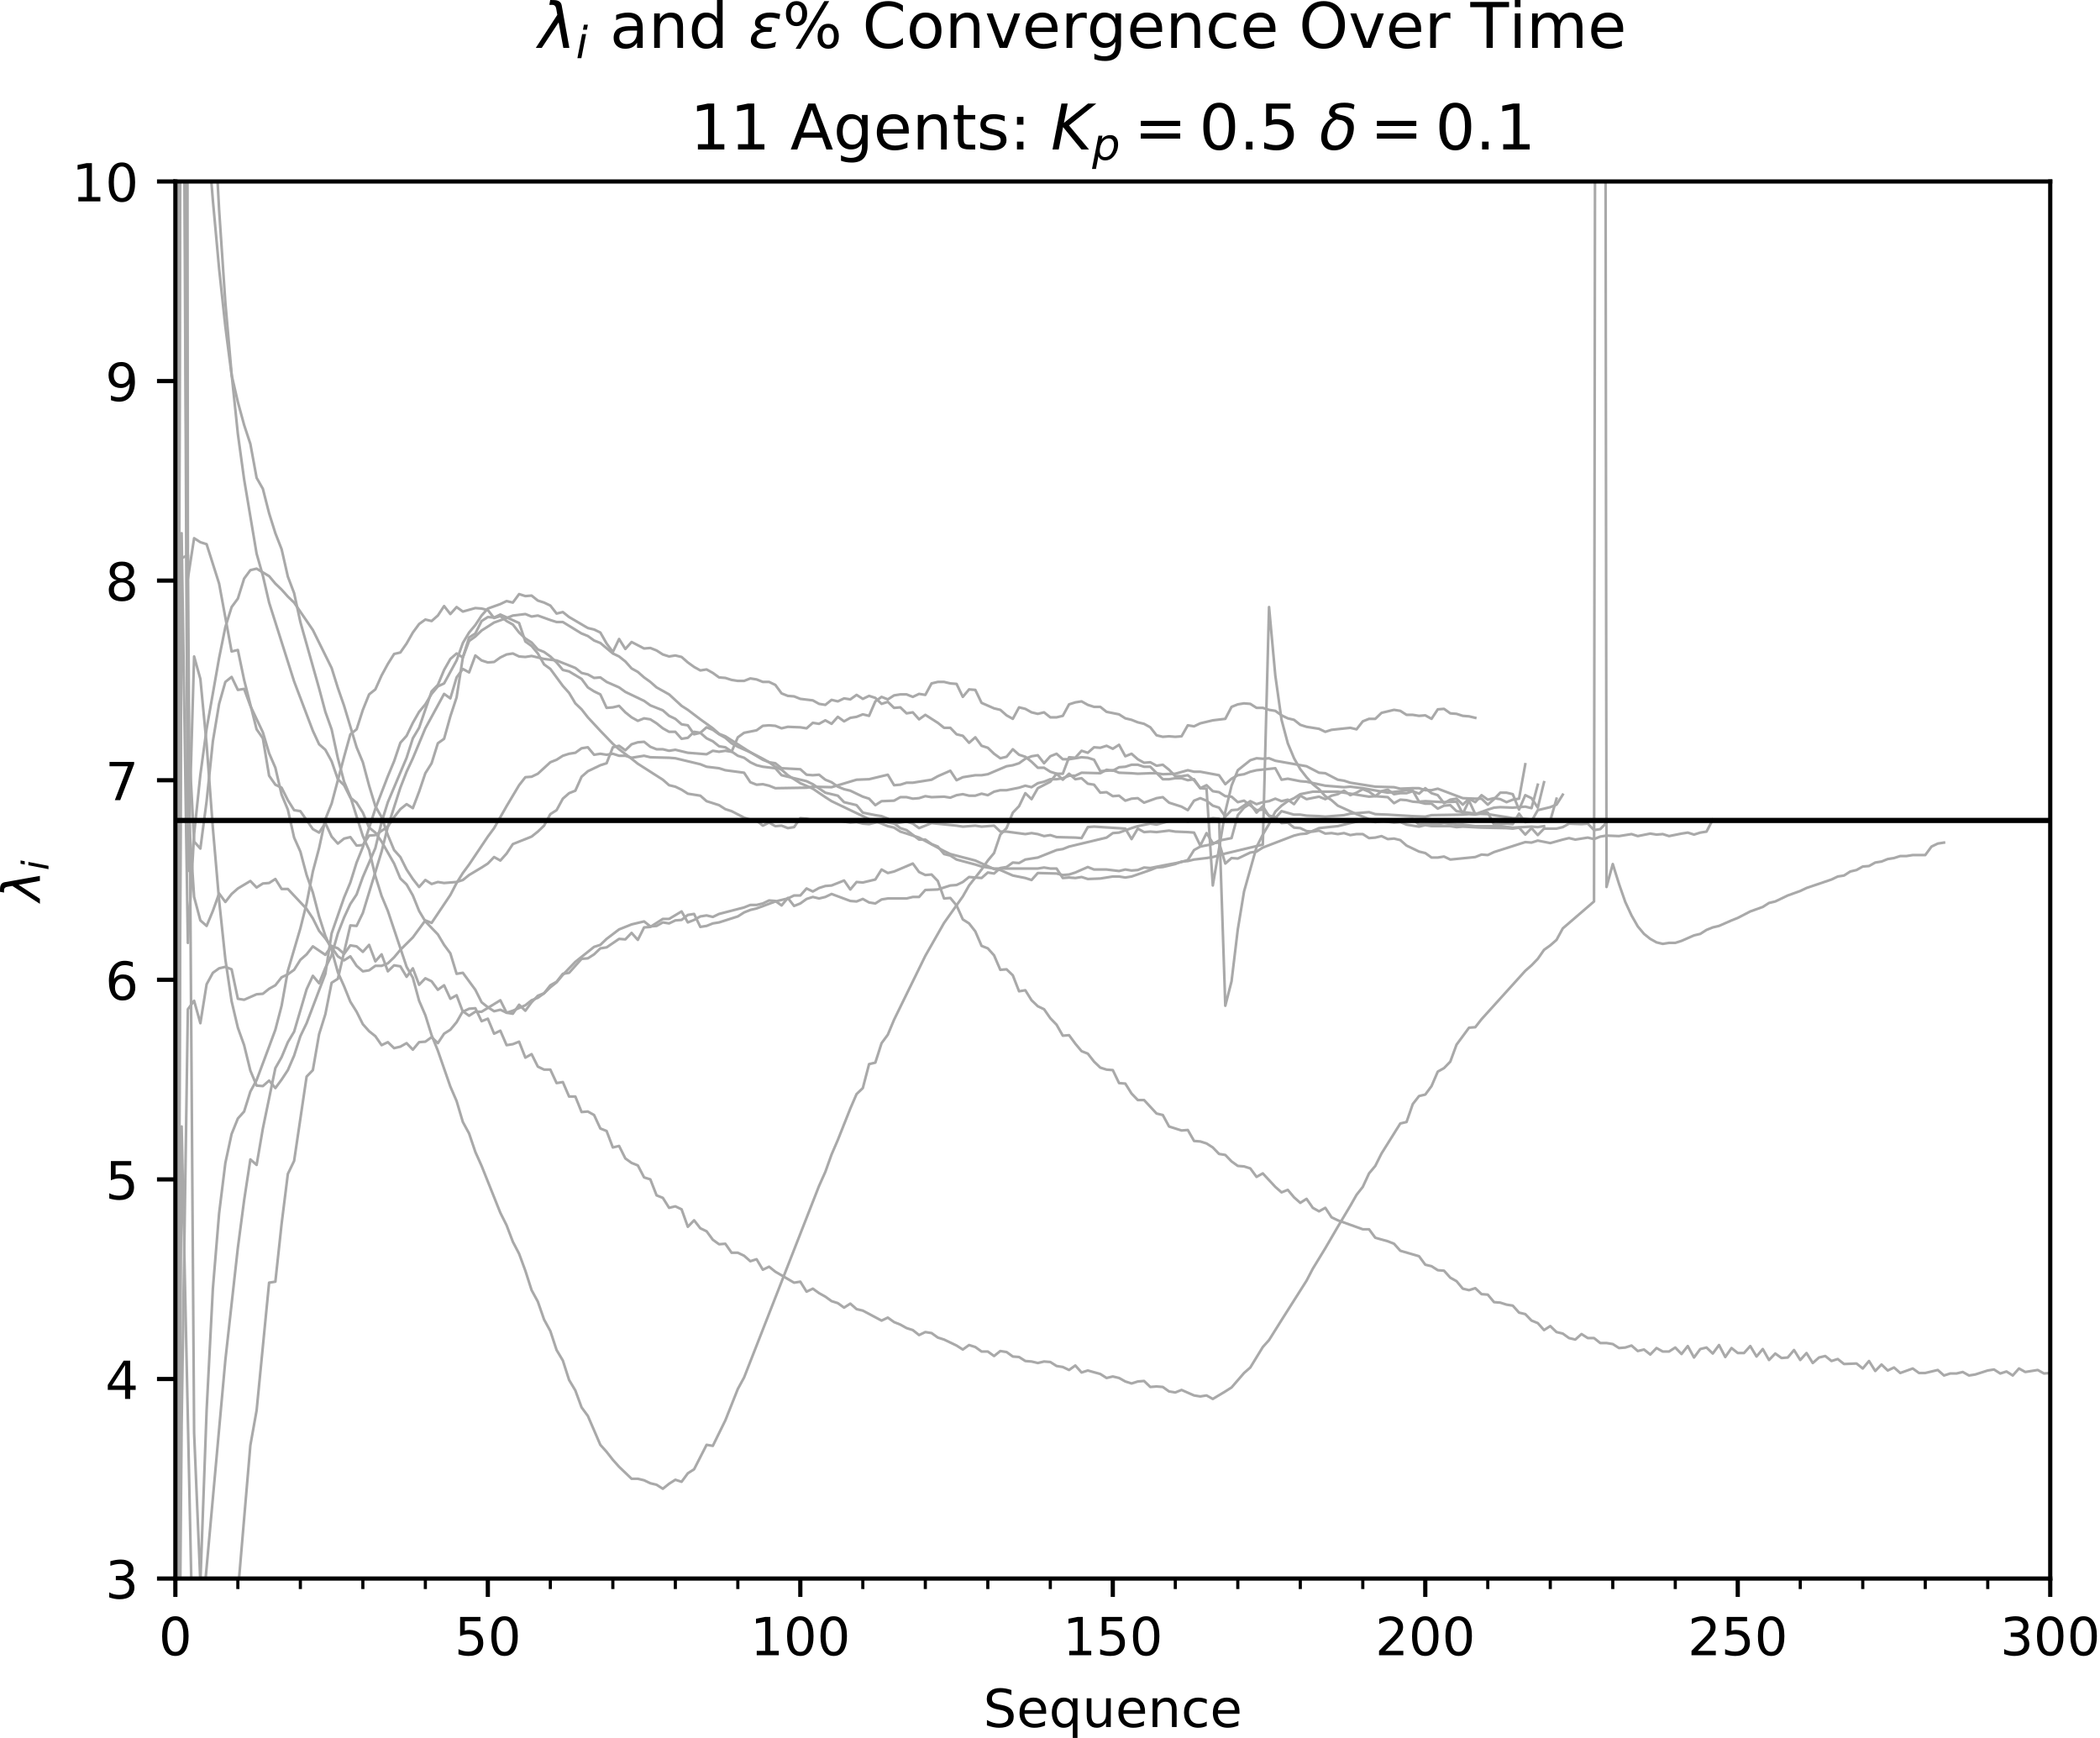<?xml version="1.0" encoding="utf-8" standalone="no"?>
<!DOCTYPE svg PUBLIC "-//W3C//DTD SVG 1.1//EN"
  "http://www.w3.org/Graphics/SVG/1.1/DTD/svg11.dtd">
<!-- Created with matplotlib (http://matplotlib.org/) -->
<svg height="331pt" version="1.1" viewBox="0 0 400 331" width="400pt" xmlns="http://www.w3.org/2000/svg" xmlns:xlink="http://www.w3.org/1999/xlink">
 <defs>
  <style type="text/css">
*{stroke-linecap:butt;stroke-linejoin:round;}
  </style>
 </defs>
 <g id="figure_1">
  <g id="patch_1">
   <path d="M 0 331.028 
L 400.067 331.028 
L 400.067 0 
L 0 0 
z
" style="fill:#ffffff;"/>
  </g>
  <g id="axes_1">
   <g id="patch_2">
    <path d="M 33.403 300.672 
L 390.523 300.672 
L 390.523 34.56 
L 33.403 34.56 
z
" style="fill:#ffffff;"/>
   </g>
   <g id="matplotlib.axis_1">
    <g id="xtick_1">
     <g id="line2d_1">
      <defs>
       <path d="M 0 0 
L 0 3.5 
" id="m4ac7723dde" style="stroke:#000000;stroke-width:0.8;"/>
      </defs>
      <g>
       <use style="stroke:#000000;stroke-width:0.8;" x="33.403" xlink:href="#m4ac7723dde" y="300.672"/>
      </g>
     </g>
     <g id="text_1">
      <!-- 0 -->
      <defs>
       <path d="M 31.781 66.406 
Q 24.172 66.406 20.328 58.906 
Q 16.5 51.422 16.5 36.375 
Q 16.5 21.391 20.328 13.891 
Q 24.172 6.391 31.781 6.391 
Q 39.453 6.391 43.281 13.891 
Q 47.125 21.391 47.125 36.375 
Q 47.125 51.422 43.281 58.906 
Q 39.453 66.406 31.781 66.406 
z
M 31.781 74.219 
Q 44.047 74.219 50.516 64.516 
Q 56.984 54.828 56.984 36.375 
Q 56.984 17.969 50.516 8.266 
Q 44.047 -1.422 31.781 -1.422 
Q 19.531 -1.422 13.062 8.266 
Q 6.594 17.969 6.594 36.375 
Q 6.594 54.828 13.062 64.516 
Q 19.531 74.219 31.781 74.219 
z
" id="DejaVuSans-30"/>
      </defs>
      <g transform="translate(30.222 315.27)scale(0.1 -0.1)">
       <use xlink:href="#DejaVuSans-30"/>
      </g>
     </g>
    </g>
    <g id="xtick_2">
     <g id="line2d_2">
      <g>
       <use style="stroke:#000000;stroke-width:0.8;" x="92.923" xlink:href="#m4ac7723dde" y="300.672"/>
      </g>
     </g>
     <g id="text_2">
      <!-- 50 -->
      <defs>
       <path d="M 10.797 72.906 
L 49.516 72.906 
L 49.516 64.594 
L 19.828 64.594 
L 19.828 46.734 
Q 21.969 47.469 24.109 47.828 
Q 26.266 48.188 28.422 48.188 
Q 40.625 48.188 47.75 41.5 
Q 54.891 34.812 54.891 23.391 
Q 54.891 11.625 47.562 5.094 
Q 40.234 -1.422 26.906 -1.422 
Q 22.312 -1.422 17.547 -0.641 
Q 12.797 0.141 7.719 1.703 
L 7.719 11.625 
Q 12.109 9.234 16.797 8.062 
Q 21.484 6.891 26.703 6.891 
Q 35.156 6.891 40.078 11.328 
Q 45.016 15.766 45.016 23.391 
Q 45.016 31 40.078 35.438 
Q 35.156 39.891 26.703 39.891 
Q 22.75 39.891 18.812 39.016 
Q 14.891 38.141 10.797 36.281 
z
" id="DejaVuSans-35"/>
      </defs>
      <g transform="translate(86.561 315.27)scale(0.1 -0.1)">
       <use xlink:href="#DejaVuSans-35"/>
       <use x="63.623" xlink:href="#DejaVuSans-30"/>
      </g>
     </g>
    </g>
    <g id="xtick_3">
     <g id="line2d_3">
      <g>
       <use style="stroke:#000000;stroke-width:0.8;" x="152.443" xlink:href="#m4ac7723dde" y="300.672"/>
      </g>
     </g>
     <g id="text_3">
      <!-- 100 -->
      <defs>
       <path d="M 12.406 8.297 
L 28.516 8.297 
L 28.516 63.922 
L 10.984 60.406 
L 10.984 69.391 
L 28.422 72.906 
L 38.281 72.906 
L 38.281 8.297 
L 54.391 8.297 
L 54.391 0 
L 12.406 0 
z
" id="DejaVuSans-31"/>
      </defs>
      <g transform="translate(142.899 315.27)scale(0.1 -0.1)">
       <use xlink:href="#DejaVuSans-31"/>
       <use x="63.623" xlink:href="#DejaVuSans-30"/>
       <use x="127.246" xlink:href="#DejaVuSans-30"/>
      </g>
     </g>
    </g>
    <g id="xtick_4">
     <g id="line2d_4">
      <g>
       <use style="stroke:#000000;stroke-width:0.8;" x="211.963" xlink:href="#m4ac7723dde" y="300.672"/>
      </g>
     </g>
     <g id="text_4">
      <!-- 150 -->
      <g transform="translate(202.419 315.27)scale(0.1 -0.1)">
       <use xlink:href="#DejaVuSans-31"/>
       <use x="63.623" xlink:href="#DejaVuSans-35"/>
       <use x="127.246" xlink:href="#DejaVuSans-30"/>
      </g>
     </g>
    </g>
    <g id="xtick_5">
     <g id="line2d_5">
      <g>
       <use style="stroke:#000000;stroke-width:0.8;" x="271.483" xlink:href="#m4ac7723dde" y="300.672"/>
      </g>
     </g>
     <g id="text_5">
      <!-- 200 -->
      <defs>
       <path d="M 19.188 8.297 
L 53.609 8.297 
L 53.609 0 
L 7.328 0 
L 7.328 8.297 
Q 12.938 14.109 22.625 23.891 
Q 32.328 33.688 34.812 36.531 
Q 39.547 41.844 41.422 45.531 
Q 43.312 49.219 43.312 52.781 
Q 43.312 58.594 39.234 62.25 
Q 35.156 65.922 28.609 65.922 
Q 23.969 65.922 18.812 64.312 
Q 13.672 62.703 7.812 59.422 
L 7.812 69.391 
Q 13.766 71.781 18.938 73 
Q 24.125 74.219 28.422 74.219 
Q 39.75 74.219 46.484 68.547 
Q 53.219 62.891 53.219 53.422 
Q 53.219 48.922 51.531 44.891 
Q 49.859 40.875 45.406 35.406 
Q 44.188 33.984 37.641 27.219 
Q 31.109 20.453 19.188 8.297 
z
" id="DejaVuSans-32"/>
      </defs>
      <g transform="translate(261.939 315.27)scale(0.1 -0.1)">
       <use xlink:href="#DejaVuSans-32"/>
       <use x="63.623" xlink:href="#DejaVuSans-30"/>
       <use x="127.246" xlink:href="#DejaVuSans-30"/>
      </g>
     </g>
    </g>
    <g id="xtick_6">
     <g id="line2d_6">
      <g>
       <use style="stroke:#000000;stroke-width:0.8;" x="331.003" xlink:href="#m4ac7723dde" y="300.672"/>
      </g>
     </g>
     <g id="text_6">
      <!-- 250 -->
      <g transform="translate(321.459 315.27)scale(0.1 -0.1)">
       <use xlink:href="#DejaVuSans-32"/>
       <use x="63.623" xlink:href="#DejaVuSans-35"/>
       <use x="127.246" xlink:href="#DejaVuSans-30"/>
      </g>
     </g>
    </g>
    <g id="xtick_7">
     <g id="line2d_7">
      <g>
       <use style="stroke:#000000;stroke-width:0.8;" x="390.523" xlink:href="#m4ac7723dde" y="300.672"/>
      </g>
     </g>
     <g id="text_7">
      <!-- 300 -->
      <defs>
       <path d="M 40.578 39.312 
Q 47.656 37.797 51.625 33 
Q 55.609 28.219 55.609 21.188 
Q 55.609 10.406 48.188 4.484 
Q 40.766 -1.422 27.094 -1.422 
Q 22.516 -1.422 17.656 -0.516 
Q 12.797 0.391 7.625 2.203 
L 7.625 11.719 
Q 11.719 9.328 16.594 8.109 
Q 21.484 6.891 26.812 6.891 
Q 36.078 6.891 40.938 10.547 
Q 45.797 14.203 45.797 21.188 
Q 45.797 27.641 41.281 31.266 
Q 36.766 34.906 28.719 34.906 
L 20.219 34.906 
L 20.219 43.016 
L 29.109 43.016 
Q 36.375 43.016 40.234 45.922 
Q 44.094 48.828 44.094 54.297 
Q 44.094 59.906 40.109 62.906 
Q 36.141 65.922 28.719 65.922 
Q 24.656 65.922 20.016 65.031 
Q 15.375 64.156 9.812 62.312 
L 9.812 71.094 
Q 15.438 72.656 20.344 73.438 
Q 25.25 74.219 29.594 74.219 
Q 40.828 74.219 47.359 69.109 
Q 53.906 64.016 53.906 55.328 
Q 53.906 49.266 50.438 45.094 
Q 46.969 40.922 40.578 39.312 
z
" id="DejaVuSans-33"/>
      </defs>
      <g transform="translate(380.979 315.27)scale(0.1 -0.1)">
       <use xlink:href="#DejaVuSans-33"/>
       <use x="63.623" xlink:href="#DejaVuSans-30"/>
       <use x="127.246" xlink:href="#DejaVuSans-30"/>
      </g>
     </g>
    </g>
    <g id="xtick_8">
     <g id="line2d_8">
      <defs>
       <path d="M 0 0 
L 0 2 
" id="m1974a5227e" style="stroke:#000000;stroke-width:0.6;"/>
      </defs>
      <g>
       <use style="stroke:#000000;stroke-width:0.6;" x="33.403" xlink:href="#m1974a5227e" y="300.672"/>
      </g>
     </g>
    </g>
    <g id="xtick_9">
     <g id="line2d_9">
      <g>
       <use style="stroke:#000000;stroke-width:0.6;" x="45.307" xlink:href="#m1974a5227e" y="300.672"/>
      </g>
     </g>
    </g>
    <g id="xtick_10">
     <g id="line2d_10">
      <g>
       <use style="stroke:#000000;stroke-width:0.6;" x="57.211" xlink:href="#m1974a5227e" y="300.672"/>
      </g>
     </g>
    </g>
    <g id="xtick_11">
     <g id="line2d_11">
      <g>
       <use style="stroke:#000000;stroke-width:0.6;" x="69.115" xlink:href="#m1974a5227e" y="300.672"/>
      </g>
     </g>
    </g>
    <g id="xtick_12">
     <g id="line2d_12">
      <g>
       <use style="stroke:#000000;stroke-width:0.6;" x="81.019" xlink:href="#m1974a5227e" y="300.672"/>
      </g>
     </g>
    </g>
    <g id="xtick_13">
     <g id="line2d_13">
      <g>
       <use style="stroke:#000000;stroke-width:0.6;" x="92.923" xlink:href="#m1974a5227e" y="300.672"/>
      </g>
     </g>
    </g>
    <g id="xtick_14">
     <g id="line2d_14">
      <g>
       <use style="stroke:#000000;stroke-width:0.6;" x="104.827" xlink:href="#m1974a5227e" y="300.672"/>
      </g>
     </g>
    </g>
    <g id="xtick_15">
     <g id="line2d_15">
      <g>
       <use style="stroke:#000000;stroke-width:0.6;" x="116.731" xlink:href="#m1974a5227e" y="300.672"/>
      </g>
     </g>
    </g>
    <g id="xtick_16">
     <g id="line2d_16">
      <g>
       <use style="stroke:#000000;stroke-width:0.6;" x="128.635" xlink:href="#m1974a5227e" y="300.672"/>
      </g>
     </g>
    </g>
    <g id="xtick_17">
     <g id="line2d_17">
      <g>
       <use style="stroke:#000000;stroke-width:0.6;" x="140.539" xlink:href="#m1974a5227e" y="300.672"/>
      </g>
     </g>
    </g>
    <g id="xtick_18">
     <g id="line2d_18">
      <g>
       <use style="stroke:#000000;stroke-width:0.6;" x="152.443" xlink:href="#m1974a5227e" y="300.672"/>
      </g>
     </g>
    </g>
    <g id="xtick_19">
     <g id="line2d_19">
      <g>
       <use style="stroke:#000000;stroke-width:0.6;" x="164.347" xlink:href="#m1974a5227e" y="300.672"/>
      </g>
     </g>
    </g>
    <g id="xtick_20">
     <g id="line2d_20">
      <g>
       <use style="stroke:#000000;stroke-width:0.6;" x="176.251" xlink:href="#m1974a5227e" y="300.672"/>
      </g>
     </g>
    </g>
    <g id="xtick_21">
     <g id="line2d_21">
      <g>
       <use style="stroke:#000000;stroke-width:0.6;" x="188.155" xlink:href="#m1974a5227e" y="300.672"/>
      </g>
     </g>
    </g>
    <g id="xtick_22">
     <g id="line2d_22">
      <g>
       <use style="stroke:#000000;stroke-width:0.6;" x="200.059" xlink:href="#m1974a5227e" y="300.672"/>
      </g>
     </g>
    </g>
    <g id="xtick_23">
     <g id="line2d_23">
      <g>
       <use style="stroke:#000000;stroke-width:0.6;" x="211.963" xlink:href="#m1974a5227e" y="300.672"/>
      </g>
     </g>
    </g>
    <g id="xtick_24">
     <g id="line2d_24">
      <g>
       <use style="stroke:#000000;stroke-width:0.6;" x="223.867" xlink:href="#m1974a5227e" y="300.672"/>
      </g>
     </g>
    </g>
    <g id="xtick_25">
     <g id="line2d_25">
      <g>
       <use style="stroke:#000000;stroke-width:0.6;" x="235.771" xlink:href="#m1974a5227e" y="300.672"/>
      </g>
     </g>
    </g>
    <g id="xtick_26">
     <g id="line2d_26">
      <g>
       <use style="stroke:#000000;stroke-width:0.6;" x="247.675" xlink:href="#m1974a5227e" y="300.672"/>
      </g>
     </g>
    </g>
    <g id="xtick_27">
     <g id="line2d_27">
      <g>
       <use style="stroke:#000000;stroke-width:0.6;" x="259.579" xlink:href="#m1974a5227e" y="300.672"/>
      </g>
     </g>
    </g>
    <g id="xtick_28">
     <g id="line2d_28">
      <g>
       <use style="stroke:#000000;stroke-width:0.6;" x="271.483" xlink:href="#m1974a5227e" y="300.672"/>
      </g>
     </g>
    </g>
    <g id="xtick_29">
     <g id="line2d_29">
      <g>
       <use style="stroke:#000000;stroke-width:0.6;" x="283.387" xlink:href="#m1974a5227e" y="300.672"/>
      </g>
     </g>
    </g>
    <g id="xtick_30">
     <g id="line2d_30">
      <g>
       <use style="stroke:#000000;stroke-width:0.6;" x="295.291" xlink:href="#m1974a5227e" y="300.672"/>
      </g>
     </g>
    </g>
    <g id="xtick_31">
     <g id="line2d_31">
      <g>
       <use style="stroke:#000000;stroke-width:0.6;" x="307.195" xlink:href="#m1974a5227e" y="300.672"/>
      </g>
     </g>
    </g>
    <g id="xtick_32">
     <g id="line2d_32">
      <g>
       <use style="stroke:#000000;stroke-width:0.6;" x="319.099" xlink:href="#m1974a5227e" y="300.672"/>
      </g>
     </g>
    </g>
    <g id="xtick_33">
     <g id="line2d_33">
      <g>
       <use style="stroke:#000000;stroke-width:0.6;" x="331.003" xlink:href="#m1974a5227e" y="300.672"/>
      </g>
     </g>
    </g>
    <g id="xtick_34">
     <g id="line2d_34">
      <g>
       <use style="stroke:#000000;stroke-width:0.6;" x="342.907" xlink:href="#m1974a5227e" y="300.672"/>
      </g>
     </g>
    </g>
    <g id="xtick_35">
     <g id="line2d_35">
      <g>
       <use style="stroke:#000000;stroke-width:0.6;" x="354.811" xlink:href="#m1974a5227e" y="300.672"/>
      </g>
     </g>
    </g>
    <g id="xtick_36">
     <g id="line2d_36">
      <g>
       <use style="stroke:#000000;stroke-width:0.6;" x="366.715" xlink:href="#m1974a5227e" y="300.672"/>
      </g>
     </g>
    </g>
    <g id="xtick_37">
     <g id="line2d_37">
      <g>
       <use style="stroke:#000000;stroke-width:0.6;" x="378.619" xlink:href="#m1974a5227e" y="300.672"/>
      </g>
     </g>
    </g>
    <g id="xtick_38">
     <g id="line2d_38">
      <g>
       <use style="stroke:#000000;stroke-width:0.6;" x="390.523" xlink:href="#m1974a5227e" y="300.672"/>
      </g>
     </g>
    </g>
    <g id="text_8">
     <!-- Sequence -->
     <defs>
      <path d="M 53.516 70.516 
L 53.516 60.891 
Q 47.906 63.578 42.922 64.891 
Q 37.938 66.219 33.297 66.219 
Q 25.25 66.219 20.875 63.094 
Q 16.5 59.969 16.5 54.203 
Q 16.5 49.359 19.406 46.891 
Q 22.312 44.438 30.422 42.922 
L 36.375 41.703 
Q 47.406 39.594 52.656 34.297 
Q 57.906 29 57.906 20.125 
Q 57.906 9.516 50.797 4.047 
Q 43.703 -1.422 29.984 -1.422 
Q 24.812 -1.422 18.969 -0.25 
Q 13.141 0.922 6.891 3.219 
L 6.891 13.375 
Q 12.891 10.016 18.656 8.297 
Q 24.422 6.594 29.984 6.594 
Q 38.422 6.594 43.016 9.906 
Q 47.609 13.234 47.609 19.391 
Q 47.609 24.75 44.312 27.781 
Q 41.016 30.812 33.5 32.328 
L 27.484 33.5 
Q 16.453 35.688 11.516 40.375 
Q 6.594 45.062 6.594 53.422 
Q 6.594 63.094 13.406 68.656 
Q 20.219 74.219 32.172 74.219 
Q 37.312 74.219 42.625 73.281 
Q 47.953 72.359 53.516 70.516 
z
" id="DejaVuSans-53"/>
      <path d="M 56.203 29.594 
L 56.203 25.203 
L 14.891 25.203 
Q 15.484 15.922 20.484 11.062 
Q 25.484 6.203 34.422 6.203 
Q 39.594 6.203 44.453 7.469 
Q 49.312 8.734 54.109 11.281 
L 54.109 2.781 
Q 49.266 0.734 44.188 -0.344 
Q 39.109 -1.422 33.891 -1.422 
Q 20.797 -1.422 13.156 6.188 
Q 5.516 13.812 5.516 26.812 
Q 5.516 40.234 12.766 48.109 
Q 20.016 56 32.328 56 
Q 43.359 56 49.781 48.891 
Q 56.203 41.797 56.203 29.594 
z
M 47.219 32.234 
Q 47.125 39.594 43.094 43.984 
Q 39.062 48.391 32.422 48.391 
Q 24.906 48.391 20.391 44.141 
Q 15.875 39.891 15.188 32.172 
z
" id="DejaVuSans-65"/>
      <path d="M 14.797 27.297 
Q 14.797 17.391 18.875 11.75 
Q 22.953 6.109 30.078 6.109 
Q 37.203 6.109 41.297 11.75 
Q 45.406 17.391 45.406 27.297 
Q 45.406 37.203 41.297 42.844 
Q 37.203 48.484 30.078 48.484 
Q 22.953 48.484 18.875 42.844 
Q 14.797 37.203 14.797 27.297 
z
M 45.406 8.203 
Q 42.578 3.328 38.25 0.953 
Q 33.938 -1.422 27.875 -1.422 
Q 17.969 -1.422 11.734 6.484 
Q 5.516 14.406 5.516 27.297 
Q 5.516 40.188 11.734 48.094 
Q 17.969 56 27.875 56 
Q 33.938 56 38.25 53.625 
Q 42.578 51.266 45.406 46.391 
L 45.406 54.688 
L 54.391 54.688 
L 54.391 -20.797 
L 45.406 -20.797 
z
" id="DejaVuSans-71"/>
      <path d="M 8.5 21.578 
L 8.5 54.688 
L 17.484 54.688 
L 17.484 21.922 
Q 17.484 14.156 20.5 10.266 
Q 23.531 6.391 29.594 6.391 
Q 36.859 6.391 41.078 11.031 
Q 45.312 15.672 45.312 23.688 
L 45.312 54.688 
L 54.297 54.688 
L 54.297 0 
L 45.312 0 
L 45.312 8.406 
Q 42.047 3.422 37.719 1 
Q 33.406 -1.422 27.688 -1.422 
Q 18.266 -1.422 13.375 4.438 
Q 8.5 10.297 8.5 21.578 
z
M 31.109 56 
z
" id="DejaVuSans-75"/>
      <path d="M 54.891 33.016 
L 54.891 0 
L 45.906 0 
L 45.906 32.719 
Q 45.906 40.484 42.875 44.328 
Q 39.844 48.188 33.797 48.188 
Q 26.516 48.188 22.312 43.547 
Q 18.109 38.922 18.109 30.906 
L 18.109 0 
L 9.078 0 
L 9.078 54.688 
L 18.109 54.688 
L 18.109 46.188 
Q 21.344 51.125 25.703 53.562 
Q 30.078 56 35.797 56 
Q 45.219 56 50.047 50.172 
Q 54.891 44.344 54.891 33.016 
z
" id="DejaVuSans-6e"/>
      <path d="M 48.781 52.594 
L 48.781 44.188 
Q 44.969 46.297 41.141 47.344 
Q 37.312 48.391 33.406 48.391 
Q 24.656 48.391 19.812 42.844 
Q 14.984 37.312 14.984 27.297 
Q 14.984 17.281 19.812 11.734 
Q 24.656 6.203 33.406 6.203 
Q 37.312 6.203 41.141 7.25 
Q 44.969 8.297 48.781 10.406 
L 48.781 2.094 
Q 45.016 0.344 40.984 -0.531 
Q 36.969 -1.422 32.422 -1.422 
Q 20.062 -1.422 12.781 6.344 
Q 5.516 14.109 5.516 27.297 
Q 5.516 40.672 12.859 48.328 
Q 20.219 56 33.016 56 
Q 37.156 56 41.109 55.141 
Q 45.062 54.297 48.781 52.594 
z
" id="DejaVuSans-63"/>
     </defs>
     <g transform="translate(187.298 328.949)scale(0.1 -0.1)">
      <use xlink:href="#DejaVuSans-53"/>
      <use x="63.477" xlink:href="#DejaVuSans-65"/>
      <use x="125" xlink:href="#DejaVuSans-71"/>
      <use x="188.477" xlink:href="#DejaVuSans-75"/>
      <use x="251.855" xlink:href="#DejaVuSans-65"/>
      <use x="313.379" xlink:href="#DejaVuSans-6e"/>
      <use x="376.758" xlink:href="#DejaVuSans-63"/>
      <use x="431.738" xlink:href="#DejaVuSans-65"/>
     </g>
    </g>
   </g>
   <g id="matplotlib.axis_2">
    <g id="ytick_1">
     <g id="line2d_39">
      <defs>
       <path d="M 0 0 
L -3.5 0 
" id="mc99b147695" style="stroke:#000000;stroke-width:0.8;"/>
      </defs>
      <g>
       <use style="stroke:#000000;stroke-width:0.8;" x="33.403" xlink:href="#mc99b147695" y="300.672"/>
      </g>
     </g>
     <g id="text_9">
      <!-- 3 -->
      <g transform="translate(20.041 304.471)scale(0.1 -0.1)">
       <use xlink:href="#DejaVuSans-33"/>
      </g>
     </g>
    </g>
    <g id="ytick_2">
     <g id="line2d_40">
      <g>
       <use style="stroke:#000000;stroke-width:0.8;" x="33.403" xlink:href="#mc99b147695" y="262.656"/>
      </g>
     </g>
     <g id="text_10">
      <!-- 4 -->
      <defs>
       <path d="M 37.797 64.312 
L 12.891 25.391 
L 37.797 25.391 
z
M 35.203 72.906 
L 47.609 72.906 
L 47.609 25.391 
L 58.016 25.391 
L 58.016 17.188 
L 47.609 17.188 
L 47.609 0 
L 37.797 0 
L 37.797 17.188 
L 4.891 17.188 
L 4.891 26.703 
z
" id="DejaVuSans-34"/>
      </defs>
      <g transform="translate(20.041 266.455)scale(0.1 -0.1)">
       <use xlink:href="#DejaVuSans-34"/>
      </g>
     </g>
    </g>
    <g id="ytick_3">
     <g id="line2d_41">
      <g>
       <use style="stroke:#000000;stroke-width:0.8;" x="33.403" xlink:href="#mc99b147695" y="224.64"/>
      </g>
     </g>
     <g id="text_11">
      <!-- 5 -->
      <g transform="translate(20.041 228.439)scale(0.1 -0.1)">
       <use xlink:href="#DejaVuSans-35"/>
      </g>
     </g>
    </g>
    <g id="ytick_4">
     <g id="line2d_42">
      <g>
       <use style="stroke:#000000;stroke-width:0.8;" x="33.403" xlink:href="#mc99b147695" y="186.624"/>
      </g>
     </g>
     <g id="text_12">
      <!-- 6 -->
      <defs>
       <path d="M 33.016 40.375 
Q 26.375 40.375 22.484 35.828 
Q 18.609 31.297 18.609 23.391 
Q 18.609 15.531 22.484 10.953 
Q 26.375 6.391 33.016 6.391 
Q 39.656 6.391 43.531 10.953 
Q 47.406 15.531 47.406 23.391 
Q 47.406 31.297 43.531 35.828 
Q 39.656 40.375 33.016 40.375 
z
M 52.594 71.297 
L 52.594 62.312 
Q 48.875 64.062 45.094 64.984 
Q 41.312 65.922 37.594 65.922 
Q 27.828 65.922 22.672 59.328 
Q 17.531 52.734 16.797 39.406 
Q 19.672 43.656 24.016 45.922 
Q 28.375 48.188 33.594 48.188 
Q 44.578 48.188 50.953 41.516 
Q 57.328 34.859 57.328 23.391 
Q 57.328 12.156 50.688 5.359 
Q 44.047 -1.422 33.016 -1.422 
Q 20.359 -1.422 13.672 8.266 
Q 6.984 17.969 6.984 36.375 
Q 6.984 53.656 15.188 63.938 
Q 23.391 74.219 37.203 74.219 
Q 40.922 74.219 44.703 73.484 
Q 48.484 72.75 52.594 71.297 
z
" id="DejaVuSans-36"/>
      </defs>
      <g transform="translate(20.041 190.423)scale(0.1 -0.1)">
       <use xlink:href="#DejaVuSans-36"/>
      </g>
     </g>
    </g>
    <g id="ytick_5">
     <g id="line2d_43">
      <g>
       <use style="stroke:#000000;stroke-width:0.8;" x="33.403" xlink:href="#mc99b147695" y="148.608"/>
      </g>
     </g>
     <g id="text_13">
      <!-- 7 -->
      <defs>
       <path d="M 8.203 72.906 
L 55.078 72.906 
L 55.078 68.703 
L 28.609 0 
L 18.312 0 
L 43.219 64.594 
L 8.203 64.594 
z
" id="DejaVuSans-37"/>
      </defs>
      <g transform="translate(20.041 152.407)scale(0.1 -0.1)">
       <use xlink:href="#DejaVuSans-37"/>
      </g>
     </g>
    </g>
    <g id="ytick_6">
     <g id="line2d_44">
      <g>
       <use style="stroke:#000000;stroke-width:0.8;" x="33.403" xlink:href="#mc99b147695" y="110.592"/>
      </g>
     </g>
     <g id="text_14">
      <!-- 8 -->
      <defs>
       <path d="M 31.781 34.625 
Q 24.75 34.625 20.719 30.859 
Q 16.703 27.094 16.703 20.516 
Q 16.703 13.922 20.719 10.156 
Q 24.75 6.391 31.781 6.391 
Q 38.812 6.391 42.859 10.172 
Q 46.922 13.969 46.922 20.516 
Q 46.922 27.094 42.891 30.859 
Q 38.875 34.625 31.781 34.625 
z
M 21.922 38.812 
Q 15.578 40.375 12.031 44.719 
Q 8.5 49.078 8.5 55.328 
Q 8.5 64.062 14.719 69.141 
Q 20.953 74.219 31.781 74.219 
Q 42.672 74.219 48.875 69.141 
Q 55.078 64.062 55.078 55.328 
Q 55.078 49.078 51.531 44.719 
Q 48 40.375 41.703 38.812 
Q 48.828 37.156 52.797 32.312 
Q 56.781 27.484 56.781 20.516 
Q 56.781 9.906 50.312 4.234 
Q 43.844 -1.422 31.781 -1.422 
Q 19.734 -1.422 13.25 4.234 
Q 6.781 9.906 6.781 20.516 
Q 6.781 27.484 10.781 32.312 
Q 14.797 37.156 21.922 38.812 
z
M 18.312 54.391 
Q 18.312 48.734 21.844 45.562 
Q 25.391 42.391 31.781 42.391 
Q 38.141 42.391 41.719 45.562 
Q 45.312 48.734 45.312 54.391 
Q 45.312 60.062 41.719 63.234 
Q 38.141 66.406 31.781 66.406 
Q 25.391 66.406 21.844 63.234 
Q 18.312 60.062 18.312 54.391 
z
" id="DejaVuSans-38"/>
      </defs>
      <g transform="translate(20.041 114.391)scale(0.1 -0.1)">
       <use xlink:href="#DejaVuSans-38"/>
      </g>
     </g>
    </g>
    <g id="ytick_7">
     <g id="line2d_45">
      <g>
       <use style="stroke:#000000;stroke-width:0.8;" x="33.403" xlink:href="#mc99b147695" y="72.576"/>
      </g>
     </g>
     <g id="text_15">
      <!-- 9 -->
      <defs>
       <path d="M 10.984 1.516 
L 10.984 10.5 
Q 14.703 8.734 18.5 7.812 
Q 22.312 6.891 25.984 6.891 
Q 35.75 6.891 40.891 13.453 
Q 46.047 20.016 46.781 33.406 
Q 43.953 29.203 39.594 26.953 
Q 35.25 24.703 29.984 24.703 
Q 19.047 24.703 12.672 31.312 
Q 6.297 37.938 6.297 49.422 
Q 6.297 60.641 12.938 67.422 
Q 19.578 74.219 30.609 74.219 
Q 43.266 74.219 49.922 64.516 
Q 56.594 54.828 56.594 36.375 
Q 56.594 19.141 48.406 8.859 
Q 40.234 -1.422 26.422 -1.422 
Q 22.703 -1.422 18.891 -0.688 
Q 15.094 0.047 10.984 1.516 
z
M 30.609 32.422 
Q 37.25 32.422 41.125 36.953 
Q 45.016 41.5 45.016 49.422 
Q 45.016 57.281 41.125 61.844 
Q 37.25 66.406 30.609 66.406 
Q 23.969 66.406 20.094 61.844 
Q 16.219 57.281 16.219 49.422 
Q 16.219 41.5 20.094 36.953 
Q 23.969 32.422 30.609 32.422 
z
" id="DejaVuSans-39"/>
      </defs>
      <g transform="translate(20.041 76.375)scale(0.1 -0.1)">
       <use xlink:href="#DejaVuSans-39"/>
      </g>
     </g>
    </g>
    <g id="ytick_8">
     <g id="line2d_46">
      <g>
       <use style="stroke:#000000;stroke-width:0.8;" x="33.403" xlink:href="#mc99b147695" y="34.56"/>
      </g>
     </g>
     <g id="text_16">
      <!-- 10 -->
      <g transform="translate(13.678 38.359)scale(0.1 -0.1)">
       <use xlink:href="#DejaVuSans-31"/>
       <use x="63.623" xlink:href="#DejaVuSans-30"/>
      </g>
     </g>
    </g>
    <g id="text_17">
     <!-- $\lambda_i$ -->
     <defs>
      <path d="M 36.719 67.438 
L 48.828 0 
L 39.312 0 
L 31.844 40.438 
L 5.125 0 
L -4.391 0 
L 29.734 52.438 
L 28.031 62.109 
Q 26.953 68.266 21.734 68.266 
L 17.047 68.266 
L 18.5 75.984 
L 24.219 75.875 
Q 35.203 75.734 36.719 67.438 
z
" id="DejaVuSans-Oblique-3bb"/>
      <path d="M 18.312 75.984 
L 27.297 75.984 
L 25.094 64.594 
L 16.109 64.594 
z
M 14.203 54.688 
L 23.188 54.688 
L 12.5 0 
L 3.516 0 
z
" id="DejaVuSans-Oblique-69"/>
     </defs>
     <g transform="translate(7.598 171.716)rotate(-90)scale(0.1 -0.1)">
      <use transform="translate(0 0.016)" xlink:href="#DejaVuSans-Oblique-3bb"/>
      <use transform="translate(59.18 -16.391)scale(0.7)" xlink:href="#DejaVuSans-Oblique-69"/>
     </g>
    </g>
   </g>
   <g id="line2d_47">
    <path clip-path="url(#pa4e23ae05a)" d="M 33.722 332.028 
L 34.594 106.315 
L 35.784 105.745 
L 36.974 272.92 
L 38.165 301.432 
L 39.355 268.644 
L 40.546 245.454 
L 41.736 231.103 
L 42.926 221.504 
L 44.117 215.991 
L 45.307 213.045 
L 46.498 211.715 
L 47.688 207.913 
L 48.878 205.727 
L 51.259 199.359 
L 52.45 196.128 
L 53.64 191.566 
L 54.83 184.913 
L 57.211 176.835 
L 58.402 172.083 
L 59.592 166 
L 60.782 161.533 
L 61.973 156.021 
L 63.163 153.075 
L 65.544 144.141 
L 66.734 139.864 
L 67.925 138.914 
L 69.115 135.207 
L 70.306 132.261 
L 71.496 131.311 
L 72.686 128.65 
L 73.877 126.464 
L 75.067 124.563 
L 76.258 124.278 
L 77.448 122.567 
L 78.638 120.476 
L 79.829 118.86 
L 81.019 118.005 
L 82.21 118.29 
L 83.4 117.245 
L 84.59 115.439 
L 85.781 116.96 
L 86.971 115.629 
L 88.162 116.484 
L 90.542 115.819 
L 91.733 115.914 
L 92.923 116.199 
L 94.114 117.72 
L 95.304 117.34 
L 96.494 118.29 
L 97.685 118.955 
L 98.875 120.476 
L 100.066 121.617 
L 101.256 122.377 
L 102.446 123.707 
L 103.637 124.183 
L 104.827 125.038 
L 106.018 126.179 
L 107.208 127.604 
L 108.398 127.889 
L 110.779 129.315 
L 111.97 130.931 
L 113.16 131.691 
L 114.35 132.261 
L 115.541 134.827 
L 116.731 134.732 
L 117.922 134.447 
L 119.112 135.683 
L 120.302 136.633 
L 121.493 137.298 
L 122.683 136.823 
L 123.874 137.013 
L 125.064 137.773 
L 126.254 138.724 
L 127.445 139.389 
L 128.635 139.389 
L 129.826 140.72 
L 131.016 140.53 
L 132.206 139.389 
L 133.397 139.579 
L 134.587 138.534 
L 135.778 139.009 
L 136.968 139.864 
L 138.158 140.53 
L 139.349 141.575 
L 140.539 142.24 
L 142.92 143.286 
L 145.301 144.711 
L 146.491 145.187 
L 147.682 145.377 
L 148.872 146.327 
L 152.443 146.517 
L 153.634 147.563 
L 154.824 147.658 
L 156.014 147.563 
L 157.205 148.513 
L 158.395 148.988 
L 159.586 149.843 
L 160.776 150.319 
L 161.966 150.604 
L 164.347 151.744 
L 165.538 152.124 
L 166.728 153.36 
L 167.918 152.6 
L 170.299 152.505 
L 171.49 151.839 
L 172.68 151.839 
L 173.87 152.124 
L 175.061 152.029 
L 176.251 151.649 
L 177.442 151.839 
L 179.822 151.744 
L 181.013 151.934 
L 182.203 151.459 
L 183.394 151.269 
L 184.584 151.554 
L 185.774 151.554 
L 186.965 151.174 
L 188.155 151.459 
L 189.346 150.794 
L 190.536 150.509 
L 191.726 150.509 
L 194.107 150.034 
L 195.298 149.653 
L 196.488 149.939 
L 197.678 149.178 
L 198.869 148.893 
L 200.059 148.418 
L 201.25 148.418 
L 202.44 148.228 
L 203.63 147.753 
L 204.821 147.753 
L 206.011 147.182 
L 209.582 147.277 
L 210.773 146.612 
L 211.963 146.802 
L 213.154 146.137 
L 214.344 146.042 
L 215.534 145.662 
L 216.725 145.662 
L 217.915 146.042 
L 219.106 146.042 
L 221.486 148.418 
L 222.677 148.418 
L 223.867 148.228 
L 225.058 148.228 
L 226.248 148.608 
L 227.438 148.418 
L 228.629 150.129 
L 229.819 150.224 
L 231.01 168.661 
L 233.39 154.595 
L 234.581 149.653 
L 235.771 146.707 
L 238.152 144.806 
L 239.342 144.426 
L 240.533 144.521 
L 241.723 144.426 
L 242.914 144.901 
L 248.866 145.947 
L 251.246 147.182 
L 252.437 147.277 
L 254.818 148.513 
L 256.008 148.703 
L 257.198 149.083 
L 261.96 149.843 
L 265.531 149.939 
L 266.722 150.224 
L 269.102 150.129 
L 270.293 150.129 
L 271.483 150.509 
L 272.674 150.509 
L 273.864 150.224 
L 278.626 152.029 
L 281.006 152.124 
L 282.197 152.124 
L 283.387 153.265 
L 284.578 152.219 
L 285.768 150.984 
L 286.958 150.984 
L 288.149 151.269 
L 289.339 154.215 
L 290.53 151.459 
L 291.72 152.029 
L 292.91 153.835 
L 294.101 148.988 
L 294.101 148.988 
" style="fill:none;stroke:#a9a9a9;stroke-linecap:square;stroke-width:0.5;"/>
   </g>
   <g id="line2d_48">
    <path clip-path="url(#pa4e23ae05a)" d="M 33.596 332.028 
L 34.372 -1 
M 35.048 -1 
L 35.784 152.79 
L 36.974 170.847 
L 38.165 175.314 
L 39.355 176.36 
L 40.546 173.508 
L 41.736 170.182 
L 42.926 171.798 
L 44.117 170.277 
L 45.307 169.232 
L 47.688 167.806 
L 48.878 169.042 
L 50.069 168.281 
L 51.259 168.186 
L 52.45 167.426 
L 53.64 169.327 
L 54.83 169.327 
L 58.402 173.128 
L 59.592 174.934 
L 60.782 177.31 
L 61.973 178.736 
L 64.354 182.157 
L 65.544 182.917 
L 66.734 182.157 
L 67.925 183.963 
L 69.115 185.008 
L 70.306 184.818 
L 71.496 183.963 
L 72.686 183.963 
L 73.877 183.488 
L 75.067 182.347 
L 76.258 180.922 
L 78.638 178.546 
L 81.019 175.314 
L 82.21 175.789 
L 85.781 170.467 
L 86.971 168.186 
L 88.162 166.285 
L 89.352 164.67 
L 92.923 159.347 
L 94.114 157.732 
L 96.494 153.55 
L 98.875 149.558 
L 100.066 148.038 
L 101.256 147.943 
L 102.446 147.372 
L 104.827 145.187 
L 106.018 144.711 
L 107.208 143.951 
L 108.398 143.571 
L 109.589 143.381 
L 110.779 142.525 
L 111.97 142.335 
L 113.16 143.761 
L 114.35 143.571 
L 115.541 143.761 
L 116.731 143.571 
L 117.922 143.951 
L 119.112 143.951 
L 120.302 144.331 
L 122.683 143.951 
L 123.874 144.236 
L 127.445 144.331 
L 128.635 144.426 
L 133.397 145.567 
L 134.587 146.042 
L 136.968 146.327 
L 138.158 146.707 
L 141.73 147.182 
L 142.92 148.988 
L 144.11 149.463 
L 145.301 149.368 
L 146.491 149.653 
L 147.682 150.129 
L 153.634 150.034 
L 154.824 149.843 
L 158.395 149.939 
L 163.157 148.513 
L 165.538 148.418 
L 169.109 147.563 
L 170.299 149.558 
L 171.49 149.463 
L 172.68 149.083 
L 173.87 149.083 
L 177.442 148.513 
L 178.632 147.848 
L 181.013 146.802 
L 182.203 148.608 
L 183.394 148.038 
L 185.774 147.658 
L 186.965 147.658 
L 188.155 147.467 
L 191.726 145.947 
L 192.917 145.757 
L 194.107 145.377 
L 195.298 144.521 
L 196.488 144.046 
L 197.678 143.856 
L 198.869 145.377 
L 200.059 144.046 
L 201.25 143.571 
L 202.44 144.616 
L 203.63 144.616 
L 206.011 144.236 
L 207.202 144.331 
L 208.392 144.711 
L 209.582 146.897 
L 211.963 146.707 
L 213.154 147.182 
L 215.534 147.277 
L 216.725 147.372 
L 219.106 147.277 
L 220.296 147.277 
L 221.486 147.467 
L 223.867 147.372 
L 226.248 146.707 
L 227.438 146.992 
L 228.629 146.992 
L 232.2 147.658 
L 233.39 149.368 
L 234.581 148.323 
L 235.771 147.658 
L 236.962 147.467 
L 238.152 146.992 
L 239.342 146.707 
L 242.914 146.327 
L 244.104 148.513 
L 245.294 148.323 
L 247.675 148.798 
L 248.866 148.893 
L 252.437 149.653 
L 256.008 149.939 
L 257.198 149.843 
L 259.579 150.129 
L 264.341 150.984 
L 266.722 150.699 
L 267.912 150.509 
L 269.102 150.604 
L 270.293 152.695 
L 271.483 152.6 
L 275.054 152.79 
L 277.435 152.695 
L 278.626 154.976 
L 279.816 152.505 
L 281.006 155.071 
L 283.387 154.215 
L 284.578 153.835 
L 285.768 153.74 
L 288.149 153.835 
L 290.53 153.645 
L 291.72 153.93 
L 292.91 149.463 
L 292.91 149.463 
" style="fill:none;stroke:#a9a9a9;stroke-linecap:square;stroke-width:0.5;"/>
   </g>
   <g id="line2d_49">
    <path clip-path="url(#pa4e23ae05a)" d="M 33.717 332.028 
L 34.594 101.563 
L 35.784 179.591 
L 36.974 158.872 
L 38.165 147.563 
L 39.355 138.819 
L 41.736 125.323 
L 42.926 119.431 
L 44.117 115.629 
L 45.307 114.013 
L 46.498 110.212 
L 47.688 108.596 
L 48.878 108.311 
L 51.259 109.737 
L 52.45 111.162 
L 53.64 112.303 
L 54.83 113.633 
L 56.021 114.774 
L 59.592 120.001 
L 63.163 127.224 
L 64.354 131.026 
L 65.544 134.447 
L 67.925 142.335 
L 69.115 145.187 
L 70.306 149.653 
L 71.496 153.55 
L 72.686 155.641 
L 73.877 159.062 
L 75.067 161.914 
L 76.258 163.244 
L 77.448 165.62 
L 78.638 167.426 
L 79.829 168.947 
L 81.019 167.616 
L 82.21 168.376 
L 83.4 167.996 
L 84.59 168.186 
L 86.971 167.996 
L 88.162 167.616 
L 89.352 166.666 
L 91.733 165.24 
L 92.923 164.48 
L 94.114 163.244 
L 95.304 163.909 
L 96.494 162.579 
L 97.685 160.773 
L 101.256 159.347 
L 102.446 158.397 
L 103.637 157.257 
L 104.827 155.071 
L 106.018 154.31 
L 107.208 152.124 
L 108.398 151.079 
L 109.589 150.604 
L 110.779 147.943 
L 111.97 146.897 
L 114.35 145.757 
L 115.541 145.377 
L 116.731 142.335 
L 117.922 142.05 
L 119.112 142.906 
L 120.302 141.765 
L 121.493 141.385 
L 122.683 141.29 
L 123.874 142.24 
L 125.064 142.715 
L 126.254 142.715 
L 127.445 143.001 
L 128.635 142.811 
L 131.016 143.381 
L 134.587 143.666 
L 135.778 143.001 
L 136.968 143.191 
L 138.158 143.001 
L 139.349 143.191 
L 140.539 140.435 
L 141.73 139.579 
L 144.11 139.104 
L 145.301 138.249 
L 146.491 138.154 
L 147.682 138.249 
L 148.872 138.724 
L 150.062 138.439 
L 152.443 138.534 
L 153.634 138.724 
L 154.824 137.678 
L 156.014 137.868 
L 157.205 137.203 
L 158.395 137.868 
L 159.586 136.538 
L 160.776 137.393 
L 161.966 136.728 
L 163.157 136.538 
L 164.347 136.063 
L 165.538 136.348 
L 166.728 133.592 
L 167.918 132.736 
L 169.109 133.211 
L 170.299 132.451 
L 171.49 132.261 
L 172.68 132.261 
L 173.87 132.736 
L 175.061 132.166 
L 176.251 132.356 
L 177.442 130.17 
L 178.632 129.885 
L 179.822 129.885 
L 181.013 130.17 
L 182.203 130.265 
L 183.394 132.736 
L 184.584 131.311 
L 185.774 131.406 
L 186.965 133.877 
L 189.346 134.922 
L 190.536 135.207 
L 191.726 136.253 
L 192.917 136.918 
L 194.107 134.732 
L 195.298 135.017 
L 196.488 135.683 
L 197.678 135.968 
L 198.869 135.683 
L 200.059 136.633 
L 201.25 136.633 
L 202.44 136.348 
L 203.63 134.162 
L 204.821 133.782 
L 206.011 133.592 
L 207.202 134.257 
L 208.392 134.637 
L 209.582 134.637 
L 210.773 135.587 
L 213.154 136.063 
L 214.344 136.823 
L 215.534 137.108 
L 216.725 137.583 
L 217.915 137.868 
L 219.106 138.534 
L 220.296 140.054 
L 221.486 140.339 
L 222.677 140.244 
L 223.867 140.339 
L 225.058 140.244 
L 226.248 138.154 
L 227.438 138.344 
L 228.629 137.773 
L 231.01 137.203 
L 233.39 136.918 
L 234.581 134.637 
L 235.771 134.162 
L 236.962 133.972 
L 238.152 134.067 
L 239.342 134.827 
L 240.533 134.827 
L 241.723 135.207 
L 242.914 135.397 
L 244.104 136.253 
L 245.294 136.823 
L 246.485 137.108 
L 247.675 138.059 
L 248.866 138.439 
L 251.246 138.819 
L 252.437 139.389 
L 253.627 139.009 
L 257.198 138.629 
L 258.389 138.914 
L 259.579 137.393 
L 260.77 136.918 
L 261.96 136.918 
L 263.15 135.778 
L 265.531 135.207 
L 266.722 135.397 
L 267.912 136.158 
L 269.102 136.158 
L 270.293 136.348 
L 271.483 136.253 
L 272.674 136.918 
L 273.864 135.112 
L 275.054 135.017 
L 276.245 135.873 
L 277.435 135.968 
L 278.626 136.348 
L 279.816 136.443 
L 281.006 136.728 
L 281.006 136.728 
" style="fill:none;stroke:#a9a9a9;stroke-linecap:square;stroke-width:0.5;"/>
   </g>
   <g id="line2d_50">
    <path clip-path="url(#pa4e23ae05a)" d="M 33.477 332.028 
L 33.775 -1 
M 39.795 -1 
L 40.546 17.928 
L 41.736 39.977 
L 42.926 57.655 
L 44.117 71.245 
L 45.307 82.65 
L 46.498 91.299 
L 48.878 105.46 
L 50.069 109.642 
L 51.259 114.774 
L 56.021 129.79 
L 59.592 139.199 
L 60.782 141.765 
L 61.973 142.811 
L 63.163 144.996 
L 64.354 148.418 
L 65.544 149.558 
L 66.734 151.934 
L 67.925 152.885 
L 69.115 154.786 
L 70.306 157.637 
L 71.496 158.587 
L 72.686 160.298 
L 75.067 164.48 
L 76.258 167.331 
L 77.448 168.471 
L 78.638 170.562 
L 79.829 173.508 
L 81.019 175.504 
L 83.4 177.975 
L 84.59 179.971 
L 85.781 181.587 
L 86.971 185.484 
L 88.162 185.293 
L 90.542 188.525 
L 91.733 190.901 
L 92.923 191.851 
L 94.114 192.612 
L 95.304 192.326 
L 96.494 192.897 
L 97.685 193.087 
L 98.875 191.376 
L 100.066 192.516 
L 101.256 190.901 
L 102.446 189.665 
L 103.637 189.19 
L 104.827 187.669 
L 106.018 187.004 
L 107.208 185.484 
L 108.398 185.293 
L 110.779 182.632 
L 111.97 182.537 
L 113.16 181.777 
L 114.35 180.636 
L 115.541 180.446 
L 117.922 178.831 
L 119.112 178.926 
L 120.302 177.69 
L 121.493 179.021 
L 122.683 176.645 
L 123.874 176.55 
L 126.254 175.029 
L 127.445 175.029 
L 129.826 173.603 
L 131.016 175.694 
L 132.206 175.219 
L 133.397 174.554 
L 134.587 174.364 
L 135.778 174.649 
L 136.968 174.079 
L 141.73 172.843 
L 142.92 172.368 
L 144.11 172.368 
L 145.301 172.083 
L 146.491 171.513 
L 147.682 171.608 
L 148.872 172.463 
L 150.062 171.037 
L 151.253 172.558 
L 152.443 172.083 
L 153.634 171.227 
L 154.824 170.847 
L 156.014 171.132 
L 157.205 170.847 
L 158.395 170.277 
L 161.966 171.608 
L 163.157 171.703 
L 164.347 171.227 
L 165.538 171.893 
L 166.728 172.083 
L 167.918 171.323 
L 169.109 171.132 
L 172.68 171.132 
L 173.87 170.847 
L 175.061 170.847 
L 176.251 169.517 
L 178.632 169.422 
L 181.013 168.661 
L 182.203 168.566 
L 183.394 167.996 
L 184.584 167.046 
L 186.965 167.236 
L 188.155 166.19 
L 189.346 166.38 
L 190.536 165.335 
L 191.726 165.145 
L 192.917 164.29 
L 194.107 164.385 
L 195.298 163.719 
L 197.678 163.339 
L 201.25 161.914 
L 202.44 161.723 
L 203.63 161.248 
L 210.773 159.538 
L 211.963 158.682 
L 213.154 158.587 
L 215.534 157.732 
L 216.725 157.352 
L 219.106 156.876 
L 220.296 157.067 
L 222.677 156.401 
L 223.867 156.401 
L 225.058 156.116 
L 226.248 156.496 
L 227.438 156.211 
L 229.819 156.116 
L 231.01 155.831 
L 232.2 155.926 
L 233.39 191.566 
L 234.581 186.909 
L 235.771 177.025 
L 236.962 169.802 
L 239.342 161.343 
L 240.533 158.967 
L 241.723 156.971 
L 242.914 154.595 
L 244.104 153.455 
L 245.294 152.6 
L 246.485 152.029 
L 247.675 151.269 
L 250.056 150.794 
L 254.818 150.794 
L 260.77 151.744 
L 261.96 151.649 
L 264.341 151.839 
L 265.531 152.98 
L 266.722 152.315 
L 267.912 152.41 
L 269.102 152.695 
L 270.293 152.79 
L 271.483 153.075 
L 272.674 153.075 
L 273.864 154.025 
L 275.054 153.455 
L 276.245 153.36 
L 277.435 154.5 
L 281.006 154.976 
L 283.387 155.071 
L 288.149 155.831 
L 289.339 155.831 
L 291.72 156.116 
L 295.291 156.306 
L 296.482 152.124 
L 296.482 152.124 
" style="fill:none;stroke:#a9a9a9;stroke-linecap:square;stroke-width:0.5;"/>
   </g>
   <g id="line2d_51">
    <path clip-path="url(#pa4e23ae05a)" d="M 33.57 332.028 
L 34.244 -1 
M 35.254 -1 
L 35.784 137.868 
L 36.974 160.298 
L 38.165 161.628 
L 39.355 152.6 
L 40.546 141.195 
L 41.736 134.067 
L 42.926 129.885 
L 44.117 128.935 
L 45.307 131.406 
L 46.498 131.216 
L 47.688 134.447 
L 50.069 139.484 
L 51.259 143.476 
L 52.45 146.232 
L 53.64 151.364 
L 54.83 154.215 
L 56.021 159.538 
L 57.211 162.199 
L 58.402 166.666 
L 59.592 169.992 
L 60.782 174.554 
L 61.973 178.26 
L 63.163 180.922 
L 64.354 185.198 
L 65.544 187.86 
L 66.734 190.806 
L 67.925 192.707 
L 69.115 195.083 
L 70.306 196.413 
L 71.496 197.364 
L 72.686 199.074 
L 73.877 198.504 
L 75.067 199.644 
L 76.258 199.359 
L 77.448 198.694 
L 78.638 199.93 
L 79.829 198.504 
L 81.019 198.409 
L 82.21 197.554 
L 83.4 198.694 
L 84.59 196.888 
L 85.781 196.128 
L 86.971 194.702 
L 88.162 192.612 
L 89.352 193.467 
L 90.542 192.707 
L 91.733 192.707 
L 95.304 190.521 
L 96.494 192.897 
L 97.685 192.516 
L 100.066 191.471 
L 101.256 190.521 
L 102.446 190.045 
L 103.637 189.19 
L 104.827 188.05 
L 106.018 187.099 
L 107.208 185.674 
L 109.589 183.203 
L 113.16 180.351 
L 114.35 179.971 
L 115.541 178.831 
L 117.922 177.025 
L 120.302 176.075 
L 122.683 175.504 
L 123.874 176.455 
L 125.064 176.36 
L 126.254 175.694 
L 127.445 175.884 
L 128.635 175.314 
L 129.826 175.219 
L 131.016 174.269 
L 132.206 174.079 
L 133.397 176.55 
L 134.587 176.36 
L 135.778 175.884 
L 136.968 175.694 
L 140.539 174.554 
L 141.73 173.794 
L 142.92 173.318 
L 144.11 173.033 
L 147.682 171.703 
L 150.062 171.132 
L 151.253 170.562 
L 152.443 170.562 
L 153.634 169.232 
L 154.824 169.802 
L 156.014 169.137 
L 157.205 168.756 
L 158.395 168.661 
L 160.776 167.711 
L 161.966 169.422 
L 163.157 167.996 
L 164.347 168.091 
L 166.728 167.521 
L 167.918 165.62 
L 169.109 166.285 
L 170.299 166 
L 173.87 164.48 
L 175.061 166.095 
L 176.251 166.666 
L 177.442 166.571 
L 178.632 167.806 
L 179.822 171.132 
L 181.013 171.037 
L 182.203 172.463 
L 183.394 175.124 
L 184.584 175.884 
L 185.774 177.405 
L 186.965 180.161 
L 188.155 180.636 
L 189.346 181.967 
L 190.536 184.723 
L 191.726 184.628 
L 192.917 185.769 
L 194.107 188.81 
L 195.298 188.62 
L 196.488 190.521 
L 197.678 191.661 
L 198.869 192.231 
L 200.059 193.942 
L 201.25 195.178 
L 202.44 197.268 
L 203.63 197.173 
L 204.821 198.789 
L 206.011 200.215 
L 207.202 200.69 
L 208.392 202.211 
L 209.582 203.351 
L 210.773 203.731 
L 211.963 203.826 
L 213.154 206.297 
L 214.344 206.392 
L 215.534 208.293 
L 216.725 209.529 
L 217.915 209.529 
L 220.296 212.095 
L 221.486 212.38 
L 222.677 214.566 
L 225.058 215.326 
L 226.248 215.231 
L 227.438 217.322 
L 228.629 217.417 
L 229.819 217.797 
L 231.01 218.557 
L 232.2 219.793 
L 233.39 219.983 
L 234.581 221.219 
L 235.771 222.074 
L 236.962 222.169 
L 238.152 222.549 
L 239.342 224.165 
L 240.533 223.5 
L 242.914 226.066 
L 244.104 227.111 
L 245.294 226.636 
L 246.485 228.061 
L 247.675 229.107 
L 248.866 228.347 
L 250.056 230.057 
L 251.246 230.723 
L 252.437 230.057 
L 253.627 231.863 
L 254.818 232.433 
L 257.198 233.289 
L 259.579 234.144 
L 260.77 234.144 
L 261.96 235.76 
L 264.341 236.425 
L 265.531 236.9 
L 266.722 238.231 
L 270.293 239.276 
L 271.483 240.892 
L 272.674 241.177 
L 273.864 241.937 
L 275.054 242.032 
L 276.245 243.363 
L 277.435 244.028 
L 278.626 245.454 
L 279.816 245.739 
L 281.006 245.359 
L 282.197 246.499 
L 283.387 246.594 
L 284.578 248.02 
L 285.768 248.115 
L 286.958 248.495 
L 288.149 248.685 
L 289.339 250.016 
L 290.53 250.301 
L 291.72 251.536 
L 292.91 252.012 
L 294.101 253.342 
L 295.291 252.582 
L 296.482 253.722 
L 297.672 254.007 
L 298.862 254.863 
L 300.053 255.148 
L 301.243 254.102 
L 302.434 254.863 
L 303.624 254.863 
L 304.814 255.813 
L 306.005 255.813 
L 307.195 256.003 
L 308.386 256.764 
L 309.576 256.668 
L 310.766 256.288 
L 311.957 257.334 
L 313.147 257.049 
L 314.338 257.999 
L 315.528 256.764 
L 316.718 257.429 
L 317.909 257.429 
L 319.099 256.668 
L 320.29 257.904 
L 321.48 256.383 
L 322.67 258.569 
L 323.861 256.954 
L 325.051 256.668 
L 326.242 257.809 
L 327.432 256.193 
L 328.622 258.474 
L 329.813 256.764 
L 331.003 257.714 
L 332.194 257.714 
L 333.384 256.383 
L 334.574 258.379 
L 335.765 256.954 
L 336.955 259.044 
L 338.146 257.809 
L 339.336 258.664 
L 340.526 258.569 
L 341.717 257.144 
L 342.907 259.044 
L 344.098 257.714 
L 345.288 259.615 
L 346.478 258.569 
L 347.669 258.284 
L 348.859 259.235 
L 350.05 258.854 
L 351.24 259.805 
L 353.621 259.71 
L 354.811 260.66 
L 356.002 259.235 
L 357.192 261.135 
L 358.382 259.9 
L 359.573 261.04 
L 360.763 260.47 
L 361.954 261.516 
L 364.334 260.66 
L 365.525 261.516 
L 366.715 261.516 
L 369.096 260.945 
L 370.286 261.991 
L 371.477 261.611 
L 372.667 261.611 
L 373.858 261.325 
L 375.048 261.991 
L 376.238 261.801 
L 378.619 261.04 
L 379.81 260.85 
L 381 261.611 
L 382.19 261.23 
L 383.381 261.991 
L 384.571 260.66 
L 385.762 261.325 
L 388.142 260.945 
L 389.333 261.611 
L 390.523 261.516 
L 391.714 260.185 
L 391.714 260.185 
" style="fill:none;stroke:#a9a9a9;stroke-linecap:square;stroke-width:0.5;"/>
   </g>
   <g id="line2d_52">
    <path clip-path="url(#pa4e23ae05a)" d="M 33.603 332.028 
L 34.409 -1 
M 34.967 -1 
L 35.784 165.905 
L 36.974 125.038 
L 38.165 129.315 
L 39.355 141.765 
L 40.546 157.732 
L 41.736 171.513 
L 42.926 182.727 
L 44.117 190.711 
L 45.307 195.748 
L 46.498 199.074 
L 47.688 203.921 
L 48.878 206.772 
L 50.069 206.868 
L 51.259 205.822 
L 52.45 207.248 
L 53.64 205.632 
L 54.83 203.826 
L 56.021 201.07 
L 57.211 197.364 
L 58.402 194.892 
L 61.973 185.484 
L 63.163 177.785 
L 65.544 170.942 
L 66.734 168.091 
L 67.925 164.29 
L 69.115 161.343 
L 71.496 154.025 
L 73.877 147.848 
L 75.067 144.996 
L 76.258 141.48 
L 77.448 140.149 
L 78.638 137.678 
L 79.829 135.587 
L 81.019 134.162 
L 82.21 132.166 
L 83.4 130.74 
L 84.59 130.17 
L 86.971 125.798 
L 88.162 122.472 
L 89.352 120.476 
L 90.542 119.051 
L 91.733 117.245 
L 92.923 115.914 
L 95.304 115.059 
L 96.494 114.489 
L 97.685 114.774 
L 98.875 113.158 
L 100.066 113.538 
L 101.256 113.443 
L 102.446 114.394 
L 103.637 114.774 
L 104.827 115.344 
L 106.018 116.865 
L 107.208 116.579 
L 108.398 117.53 
L 111.97 119.621 
L 113.16 119.906 
L 114.35 120.476 
L 115.541 122.567 
L 116.731 124.183 
L 117.922 121.712 
L 119.112 123.612 
L 120.302 122.282 
L 122.683 123.517 
L 123.874 123.422 
L 125.064 123.898 
L 126.254 124.658 
L 127.445 125.038 
L 128.635 124.848 
L 129.826 125.133 
L 131.016 126.179 
L 132.206 127.034 
L 133.397 127.699 
L 134.587 127.509 
L 135.778 128.174 
L 136.968 129.03 
L 138.158 129.125 
L 139.349 129.505 
L 140.539 129.695 
L 141.73 129.695 
L 142.92 129.22 
L 144.11 129.41 
L 145.301 129.885 
L 146.491 129.885 
L 147.682 130.455 
L 148.872 132.071 
L 150.062 132.546 
L 151.253 132.641 
L 152.443 133.116 
L 154.824 133.402 
L 156.014 134.067 
L 157.205 134.257 
L 158.395 133.307 
L 159.586 133.592 
L 160.776 133.021 
L 161.966 133.211 
L 163.157 132.356 
L 164.347 133.116 
L 165.538 132.546 
L 166.728 132.926 
L 167.918 134.067 
L 169.109 133.687 
L 170.299 134.827 
L 171.49 134.732 
L 172.68 135.873 
L 173.87 135.683 
L 175.061 137.013 
L 176.251 136.158 
L 178.632 137.678 
L 179.822 138.629 
L 181.013 138.629 
L 182.203 139.864 
L 183.394 140.149 
L 184.584 141.48 
L 185.774 140.435 
L 186.965 142.05 
L 188.155 142.43 
L 189.346 143.571 
L 190.536 144.426 
L 191.726 144.141 
L 192.917 142.715 
L 194.107 143.761 
L 195.298 144.141 
L 196.488 145.091 
L 197.678 146.232 
L 198.869 146.232 
L 200.059 146.992 
L 201.25 147.372 
L 202.44 148.513 
L 203.63 147.372 
L 204.821 148.418 
L 206.011 148.228 
L 207.202 149.273 
L 208.392 149.463 
L 209.582 150.984 
L 210.773 150.889 
L 211.963 151.649 
L 213.154 151.554 
L 214.344 152.505 
L 215.534 152.124 
L 216.725 152.029 
L 217.915 152.885 
L 220.296 152.029 
L 221.486 151.839 
L 222.677 152.885 
L 225.058 153.645 
L 226.248 154.31 
L 227.438 152.505 
L 228.629 152.029 
L 229.819 152.505 
L 231.01 153.455 
L 232.2 153.835 
L 233.39 155.546 
L 234.581 154.31 
L 235.771 154.215 
L 238.152 152.6 
L 239.342 153.17 
L 240.533 152.79 
L 241.723 152.6 
L 242.914 152.124 
L 244.104 152.6 
L 245.294 152.315 
L 246.485 153.17 
L 247.675 151.554 
L 248.866 152.219 
L 251.246 151.744 
L 252.437 152.219 
L 253.627 151.554 
L 254.818 151.269 
L 256.008 150.604 
L 257.198 151.459 
L 258.389 150.984 
L 259.579 150.319 
L 260.77 150.794 
L 261.96 151.649 
L 263.15 150.699 
L 264.341 150.414 
L 265.531 151.269 
L 266.722 151.079 
L 267.912 151.079 
L 269.102 150.699 
L 270.293 151.174 
L 271.483 150.129 
L 272.674 151.079 
L 273.864 151.459 
L 275.054 152.98 
L 276.245 152.315 
L 277.435 152.124 
L 278.626 153.265 
L 279.816 152.124 
L 281.006 152.79 
L 282.197 151.459 
L 283.387 152.315 
L 284.578 152.029 
L 285.768 152.219 
L 286.958 152.79 
L 288.149 152.315 
L 289.339 152.124 
L 290.53 145.567 
L 290.53 145.567 
" style="fill:none;stroke:#a9a9a9;stroke-linecap:square;stroke-width:0.5;"/>
   </g>
   <g id="line2d_53">
    <path clip-path="url(#pa4e23ae05a)" d="M 34.09 332.028 
L 34.594 271.4 
L 35.784 192.231 
L 36.974 190.616 
L 38.165 194.892 
L 39.355 187.479 
L 40.546 185.293 
L 41.736 184.438 
L 42.926 184.153 
L 44.117 184.628 
L 45.307 190.236 
L 46.498 190.426 
L 48.878 189.38 
L 50.069 189.285 
L 51.259 188.335 
L 52.45 187.669 
L 53.64 186.149 
L 54.83 185.579 
L 56.021 184.723 
L 57.211 182.822 
L 58.402 181.777 
L 59.592 180.256 
L 61.973 181.872 
L 63.163 180.161 
L 64.354 180.636 
L 65.544 181.682 
L 66.734 180.066 
L 67.925 180.256 
L 69.115 181.302 
L 70.306 179.971 
L 71.496 183.108 
L 72.686 181.777 
L 73.877 185.008 
L 75.067 183.868 
L 76.258 184.058 
L 77.448 186.054 
L 78.638 184.438 
L 79.829 187.574 
L 81.019 186.339 
L 82.21 186.909 
L 83.4 188.525 
L 84.59 187.669 
L 85.781 190.236 
L 86.971 189.57 
L 88.162 192.707 
L 89.352 192.136 
L 90.542 192.041 
L 91.733 194.512 
L 92.923 194.037 
L 94.114 196.888 
L 95.304 196.318 
L 96.494 199.074 
L 97.685 198.884 
L 98.875 198.409 
L 100.066 201.45 
L 101.256 200.785 
L 102.446 203.161 
L 103.637 203.731 
L 104.827 203.731 
L 106.018 206.297 
L 107.208 206.107 
L 108.398 208.863 
L 109.589 208.863 
L 110.779 211.81 
L 111.97 211.715 
L 113.16 212.38 
L 114.35 214.946 
L 115.541 215.421 
L 116.731 218.557 
L 117.922 218.272 
L 119.112 220.648 
L 120.302 221.504 
L 121.493 221.979 
L 122.683 224.26 
L 123.874 224.64 
L 125.064 227.681 
L 126.254 228.156 
L 127.445 230.057 
L 128.635 229.772 
L 129.826 230.342 
L 131.016 233.669 
L 132.206 232.433 
L 133.397 233.954 
L 134.587 234.524 
L 135.778 236.14 
L 136.968 236.995 
L 138.158 236.9 
L 139.349 238.611 
L 140.539 238.611 
L 141.73 239.181 
L 142.92 240.227 
L 144.11 239.846 
L 145.301 241.842 
L 146.491 241.272 
L 147.682 242.222 
L 151.253 244.313 
L 152.443 244.123 
L 153.634 246.024 
L 154.824 245.454 
L 156.014 246.309 
L 157.205 246.974 
L 158.395 247.83 
L 159.586 248.21 
L 160.776 249.065 
L 161.966 248.305 
L 163.157 249.35 
L 164.347 249.636 
L 167.918 251.536 
L 169.109 250.966 
L 170.299 251.821 
L 171.49 252.297 
L 172.68 252.962 
L 173.87 253.342 
L 175.061 254.292 
L 176.251 253.722 
L 177.442 253.912 
L 178.632 254.768 
L 179.822 255.148 
L 182.203 256.288 
L 183.394 257.049 
L 184.584 256.193 
L 185.774 256.573 
L 186.965 257.429 
L 188.155 257.429 
L 189.346 258.284 
L 190.536 257.334 
L 191.726 257.524 
L 192.917 258.379 
L 194.107 258.474 
L 195.298 259.235 
L 196.488 259.33 
L 197.678 259.615 
L 198.869 259.33 
L 200.059 259.425 
L 201.25 260.185 
L 202.44 260.375 
L 203.63 260.945 
L 204.821 260.09 
L 206.011 261.42 
L 207.202 261.04 
L 209.582 261.706 
L 210.773 262.466 
L 211.963 262.181 
L 213.154 262.466 
L 214.344 263.131 
L 215.534 263.511 
L 216.725 263.131 
L 217.915 263.036 
L 219.106 264.177 
L 220.296 264.082 
L 221.486 264.177 
L 222.677 265.032 
L 223.867 265.222 
L 225.058 264.747 
L 227.438 265.792 
L 228.629 265.982 
L 229.819 265.792 
L 231.01 266.458 
L 233.39 265.032 
L 234.581 264.272 
L 236.962 261.516 
L 238.152 260.47 
L 240.533 256.573 
L 241.723 255.243 
L 244.104 251.441 
L 248.866 243.933 
L 250.056 241.652 
L 252.437 237.756 
L 254.818 233.669 
L 257.198 229.677 
L 258.389 227.586 
L 259.579 226.066 
L 260.77 223.5 
L 261.96 222.074 
L 263.15 219.698 
L 265.531 215.896 
L 266.722 213.996 
L 267.912 213.71 
L 269.102 210.289 
L 270.293 208.768 
L 271.483 208.483 
L 272.674 206.868 
L 273.864 204.111 
L 275.054 203.446 
L 276.245 202.211 
L 277.435 198.979 
L 279.816 195.748 
L 281.006 195.653 
L 282.197 194.132 
L 290.53 184.913 
L 291.72 183.868 
L 292.91 182.632 
L 294.101 180.922 
L 295.291 180.066 
L 296.482 179.021 
L 297.672 176.835 
L 303.624 171.703 
L 303.854 -1 
M 305.777 -1 
L 306.005 168.947 
L 307.195 164.575 
L 308.386 168.376 
L 309.576 171.798 
L 310.766 174.364 
L 311.957 176.455 
L 313.147 177.88 
L 314.338 178.831 
L 315.528 179.496 
L 316.718 179.781 
L 317.909 179.591 
L 319.099 179.591 
L 320.29 179.211 
L 322.67 178.165 
L 323.861 177.88 
L 325.051 177.12 
L 326.242 176.645 
L 327.432 176.36 
L 329.813 175.314 
L 331.003 174.839 
L 333.384 173.603 
L 335.765 172.748 
L 336.955 171.988 
L 338.146 171.703 
L 340.526 170.562 
L 342.907 169.707 
L 344.098 169.137 
L 348.859 167.521 
L 350.05 166.951 
L 351.24 166.761 
L 352.43 166 
L 353.621 165.715 
L 354.811 165.05 
L 356.002 164.955 
L 357.192 164.29 
L 358.382 164.099 
L 359.573 163.624 
L 360.763 163.434 
L 361.954 163.054 
L 363.144 163.054 
L 364.334 162.864 
L 366.715 162.864 
L 367.906 161.248 
L 369.096 160.678 
L 370.286 160.488 
L 370.286 160.488 
" style="fill:none;stroke:#a9a9a9;stroke-linecap:square;stroke-width:0.5;"/>
   </g>
   <g id="line2d_54">
    <path clip-path="url(#pa4e23ae05a)" d="M 33.895 332.028 
L 34.594 214.566 
L 36.974 326.143 
L 38.165 311.697 
L 42.926 259.044 
L 45.307 237.66 
L 46.498 228.632 
L 47.688 220.838 
L 48.878 221.884 
L 50.069 214.946 
L 52.45 203.446 
L 53.64 201.355 
L 54.83 198.504 
L 56.021 196.508 
L 58.402 188.43 
L 59.592 185.864 
L 60.782 187.289 
L 61.973 184.343 
L 63.163 181.967 
L 64.354 177.785 
L 65.544 174.744 
L 66.734 172.178 
L 67.925 170.372 
L 69.115 167.046 
L 71.496 161.533 
L 72.686 156.591 
L 73.877 152.79 
L 77.448 144.331 
L 78.638 140.625 
L 79.829 138.629 
L 82.21 131.691 
L 83.4 130.455 
L 84.59 127.604 
L 85.781 125.513 
L 86.971 124.468 
L 88.162 125.228 
L 89.352 122.092 
L 90.542 121.236 
L 91.733 120.096 
L 94.114 118.575 
L 96.494 117.72 
L 97.685 117.245 
L 100.066 116.96 
L 101.256 117.435 
L 102.446 117.245 
L 104.827 118.1 
L 106.018 118.48 
L 107.208 118.48 
L 110.779 120.666 
L 111.97 121.141 
L 113.16 121.997 
L 114.35 122.472 
L 116.731 124.468 
L 117.922 125.038 
L 119.112 125.988 
L 120.302 127.319 
L 121.493 127.984 
L 122.683 129.03 
L 123.874 129.885 
L 125.064 130.931 
L 127.445 132.261 
L 129.826 134.447 
L 131.016 135.207 
L 133.397 137.013 
L 135.778 138.724 
L 136.968 139.769 
L 138.158 140.244 
L 142.92 143.286 
L 145.301 144.521 
L 146.491 145.187 
L 147.682 146.042 
L 148.872 146.612 
L 150.062 147.658 
L 152.443 149.178 
L 154.824 150.224 
L 157.205 151.839 
L 158.395 152.6 
L 165.538 156.021 
L 167.918 156.876 
L 169.109 157.352 
L 170.299 157.637 
L 171.49 158.397 
L 175.061 159.538 
L 179.822 162.104 
L 181.013 162.674 
L 185.774 163.909 
L 189.346 165.525 
L 190.536 165.715 
L 192.917 166.761 
L 195.298 167.236 
L 196.488 167.616 
L 197.678 166.285 
L 201.25 166.38 
L 202.44 166.666 
L 203.63 166.571 
L 204.821 166.19 
L 207.202 165.145 
L 208.392 165.62 
L 210.773 165.62 
L 213.154 165.905 
L 214.344 165.62 
L 215.534 165.81 
L 216.725 165.715 
L 217.915 165.24 
L 219.106 165.335 
L 221.486 164.86 
L 225.058 164.195 
L 226.248 163.814 
L 227.438 161.914 
L 228.629 161.248 
L 231.01 160.773 
L 232.2 160.108 
L 234.581 159.633 
L 235.771 155.261 
L 236.962 153.835 
L 238.152 153.075 
L 239.342 154.786 
L 240.533 153.55 
L 241.723 155.451 
L 242.914 155.831 
L 244.104 154.5 
L 246.485 155.166 
L 247.675 155.166 
L 248.866 155.356 
L 251.246 155.451 
L 252.437 155.546 
L 256.008 155.261 
L 257.198 154.976 
L 260.77 154.691 
L 261.96 155.071 
L 264.341 155.166 
L 269.102 155.451 
L 271.483 155.546 
L 272.674 155.261 
L 278.626 155.166 
L 279.816 155.071 
L 281.006 155.166 
L 282.197 154.881 
L 283.387 154.786 
L 284.578 157.067 
L 286.958 156.876 
L 288.149 156.971 
L 289.339 154.976 
L 290.53 156.591 
L 291.72 156.401 
L 292.91 154.31 
L 295.291 153.74 
L 296.482 153.265 
L 297.672 151.364 
L 297.672 151.364 
" style="fill:none;stroke:#a9a9a9;stroke-linecap:square;stroke-width:0.5;"/>
   </g>
   <g id="line2d_55">
    <path clip-path="url(#pa4e23ae05a)" d="M 34.318 332.028 
L 34.594 307.135 
L 35.784 320.345 
L 36.381 332.028 
M 41.267 332.028 
L 41.736 329.184 
L 42.926 325.097 
L 44.117 317.399 
L 46.498 289.267 
L 47.688 275.296 
L 48.878 268.644 
L 51.259 244.313 
L 52.45 244.123 
L 53.64 233.099 
L 54.83 223.595 
L 56.021 221.124 
L 58.402 205.062 
L 59.592 203.826 
L 60.782 196.983 
L 61.973 193.182 
L 63.163 187.194 
L 64.354 186.434 
L 66.734 176.265 
L 67.925 176.36 
L 69.115 173.889 
L 72.686 162.199 
L 73.877 157.447 
L 76.258 150.034 
L 77.448 146.992 
L 78.638 144.426 
L 81.019 138.724 
L 83.4 134.352 
L 84.59 132.166 
L 85.781 133.021 
L 86.971 129.03 
L 88.162 127.414 
L 89.352 128.079 
L 90.542 124.848 
L 91.733 125.798 
L 92.923 126.179 
L 94.114 126.083 
L 95.304 125.228 
L 96.494 124.658 
L 97.685 124.468 
L 98.875 125.038 
L 100.066 125.133 
L 101.256 124.943 
L 103.637 125.513 
L 106.018 125.798 
L 109.589 127.224 
L 110.779 128.174 
L 111.97 128.459 
L 113.16 129.125 
L 114.35 129.03 
L 115.541 129.885 
L 117.922 130.931 
L 119.112 131.786 
L 122.683 133.497 
L 123.874 134.352 
L 126.254 135.302 
L 127.445 136.348 
L 128.635 136.918 
L 129.826 137.963 
L 131.016 138.154 
L 132.206 139.864 
L 133.397 139.579 
L 134.587 140.625 
L 135.778 141.195 
L 136.968 142.145 
L 138.158 142.335 
L 140.539 143.951 
L 141.73 144.331 
L 142.92 145.187 
L 144.11 145.757 
L 145.301 146.042 
L 147.682 146.327 
L 148.872 147.658 
L 153.634 148.798 
L 154.824 149.368 
L 157.205 150.984 
L 159.586 151.554 
L 160.776 152.79 
L 163.157 153.36 
L 164.347 154.786 
L 166.728 155.261 
L 167.918 155.451 
L 169.109 155.926 
L 171.49 157.732 
L 172.68 158.112 
L 175.061 159.918 
L 176.251 159.918 
L 177.442 160.773 
L 178.632 161.248 
L 179.822 162.674 
L 181.013 162.959 
L 182.203 163.719 
L 185.774 164.67 
L 186.965 165.05 
L 189.346 165.43 
L 197.678 165.43 
L 198.869 165.24 
L 200.059 165.43 
L 201.25 165.43 
L 202.44 167.236 
L 203.63 167.141 
L 204.821 167.236 
L 206.011 167.046 
L 207.202 167.426 
L 209.582 167.331 
L 211.963 166.951 
L 213.154 166.951 
L 214.344 167.141 
L 215.534 166.951 
L 219.106 165.715 
L 220.296 165.24 
L 221.486 165.145 
L 223.867 164.575 
L 225.058 164.099 
L 226.248 164.004 
L 227.438 163.719 
L 229.819 163.434 
L 231.01 163.244 
L 233.39 162.579 
L 240.533 160.868 
L 241.723 115.629 
L 242.914 128.65 
L 244.104 137.108 
L 245.294 141.575 
L 246.485 144.426 
L 247.675 146.517 
L 248.866 148.038 
L 250.056 149.368 
L 251.246 150.319 
L 252.437 151.649 
L 253.627 152.41 
L 254.818 153.455 
L 258.389 155.071 
L 260.77 156.021 
L 265.531 156.686 
L 266.722 156.591 
L 267.912 157.067 
L 270.293 157.447 
L 271.483 157.162 
L 272.674 157.352 
L 276.245 157.352 
L 277.435 157.542 
L 278.626 157.447 
L 282.197 157.637 
L 286.958 157.732 
L 288.149 157.827 
L 289.339 157.637 
L 290.53 158.967 
L 291.72 157.732 
L 292.91 159.062 
L 294.101 157.827 
L 296.482 157.827 
L 297.672 157.542 
L 298.862 156.876 
L 301.243 156.971 
L 302.434 156.876 
L 303.624 158.112 
L 304.814 157.922 
L 306.005 156.686 
L 306.005 156.686 
" style="fill:none;stroke:#a9a9a9;stroke-linecap:square;stroke-width:0.5;"/>
   </g>
   <g id="line2d_56">
    <path clip-path="url(#pa4e23ae05a)" d="M 33.539 332.028 
L 34.088 -1 
M 35.738 -1 
L 35.784 11.37 
L 36.077 -1 
M 38.056 -1 
L 38.165 2.817 
L 39.355 23.44 
L 40.546 38.171 
L 41.736 51.192 
L 42.926 62.217 
L 44.117 71.435 
L 45.307 76.568 
L 46.498 80.939 
L 47.688 84.551 
L 48.878 91.014 
L 50.069 93.105 
L 51.259 97.762 
L 52.45 101.563 
L 53.64 104.604 
L 54.83 109.832 
L 56.021 112.968 
L 57.211 118.48 
L 60.782 131.121 
L 61.973 135.587 
L 63.163 138.914 
L 64.354 144.426 
L 65.544 148.893 
L 66.734 151.744 
L 69.115 159.252 
L 70.306 161.914 
L 71.496 166.856 
L 72.686 170.657 
L 73.877 173.508 
L 77.448 184.153 
L 78.638 186.244 
L 79.829 190.616 
L 81.019 193.372 
L 82.21 197.173 
L 83.4 200.12 
L 85.781 206.963 
L 86.971 209.719 
L 88.162 213.71 
L 89.352 215.896 
L 90.542 219.413 
L 91.733 222.074 
L 95.304 231.008 
L 96.494 233.384 
L 97.685 236.52 
L 98.875 238.801 
L 100.066 242.032 
L 101.256 245.739 
L 102.446 247.925 
L 103.637 251.346 
L 104.827 253.532 
L 106.018 257.144 
L 107.208 259.14 
L 108.398 262.846 
L 109.589 264.842 
L 110.779 268.073 
L 111.97 269.689 
L 114.35 275.201 
L 115.541 276.532 
L 116.731 278.052 
L 117.922 279.383 
L 120.302 281.664 
L 121.493 281.664 
L 122.683 281.949 
L 123.874 282.519 
L 125.064 282.804 
L 126.254 283.565 
L 127.445 282.614 
L 128.635 281.854 
L 129.826 282.234 
L 131.016 280.619 
L 132.206 279.858 
L 134.587 275.201 
L 135.778 275.391 
L 138.158 270.544 
L 140.539 264.557 
L 141.73 262.371 
L 156.014 225.876 
L 157.205 223.214 
L 158.395 219.888 
L 159.586 217.132 
L 161.966 211.144 
L 163.157 208.388 
L 164.347 207.248 
L 165.538 202.686 
L 166.728 202.401 
L 167.918 198.694 
L 169.109 197.078 
L 170.299 194.227 
L 176.251 182.062 
L 179.822 175.789 
L 183.394 170.752 
L 184.584 168.661 
L 186.965 165.62 
L 188.155 163.909 
L 189.346 162.484 
L 190.536 158.967 
L 191.726 157.732 
L 192.917 154.786 
L 194.107 153.55 
L 195.298 151.079 
L 196.488 152.219 
L 197.678 150.129 
L 200.059 148.893 
L 201.25 147.372 
L 202.44 147.372 
L 203.63 144.236 
L 204.821 144.331 
L 206.011 143.001 
L 207.202 143.381 
L 208.392 142.335 
L 209.582 142.43 
L 210.773 142.05 
L 211.963 142.62 
L 213.154 141.86 
L 214.344 144.046 
L 215.534 143.571 
L 216.725 144.616 
L 217.915 145.282 
L 219.106 145.187 
L 220.296 145.852 
L 221.486 145.662 
L 222.677 146.612 
L 223.867 147.848 
L 225.058 147.848 
L 226.248 147.658 
L 227.438 148.608 
L 228.629 150.129 
L 229.819 149.558 
L 231.01 150.699 
L 232.2 150.889 
L 233.39 151.649 
L 234.581 151.744 
L 235.771 152.79 
L 236.962 152.505 
L 239.342 154.31 
L 240.533 154.215 
L 241.723 155.356 
L 242.914 155.641 
L 244.104 156.781 
L 245.294 156.686 
L 246.485 157.637 
L 247.675 157.732 
L 248.866 158.302 
L 250.056 158.397 
L 251.246 158.207 
L 252.437 158.777 
L 253.627 158.682 
L 254.818 158.872 
L 256.008 158.682 
L 257.198 159.062 
L 258.389 158.872 
L 259.579 158.872 
L 260.77 159.633 
L 261.96 159.538 
L 263.15 159.252 
L 264.341 159.823 
L 265.531 159.728 
L 266.722 160.013 
L 267.912 161.058 
L 270.293 162.199 
L 271.483 162.484 
L 272.674 163.339 
L 273.864 163.339 
L 275.054 163.149 
L 276.245 163.719 
L 281.006 163.244 
L 282.197 162.769 
L 283.387 162.864 
L 284.578 162.294 
L 290.53 160.393 
L 291.72 160.488 
L 292.91 160.108 
L 295.291 160.583 
L 297.672 159.918 
L 298.862 159.633 
L 300.053 159.918 
L 302.434 159.538 
L 303.624 159.823 
L 304.814 159.347 
L 306.005 159.157 
L 308.386 159.252 
L 310.766 158.872 
L 311.957 159.252 
L 314.338 158.777 
L 315.528 158.967 
L 316.718 158.872 
L 317.909 159.252 
L 320.29 158.777 
L 321.48 158.587 
L 322.67 158.967 
L 323.861 158.587 
L 325.051 158.397 
L 326.242 156.116 
L 326.242 156.116 
" style="fill:none;stroke:#a9a9a9;stroke-linecap:square;stroke-width:0.5;"/>
   </g>
   <g id="line2d_57">
    <path clip-path="url(#pa4e23ae05a)" d="M 33.468 332.028 
L 33.73 -1 
M 35.674 -1 
L 35.784 110.212 
L 36.974 102.514 
L 38.165 103.274 
L 39.355 103.654 
L 41.736 111.162 
L 44.117 124.088 
L 45.307 123.803 
L 46.498 129.505 
L 48.878 138.914 
L 50.069 140.625 
L 51.259 147.753 
L 52.45 149.463 
L 53.64 150.034 
L 54.83 152.41 
L 56.021 154.31 
L 57.211 154.5 
L 59.592 157.922 
L 60.782 158.587 
L 61.973 156.781 
L 63.163 159.347 
L 64.354 160.678 
L 65.544 159.728 
L 66.734 159.443 
L 67.925 161.058 
L 69.115 160.963 
L 70.306 159.157 
L 71.496 159.062 
L 73.877 157.447 
L 75.067 155.641 
L 76.258 154.12 
L 77.448 153.17 
L 78.638 153.93 
L 79.829 150.794 
L 81.019 147.277 
L 82.21 145.377 
L 83.4 141.575 
L 84.59 140.72 
L 85.781 136.443 
L 86.971 132.831 
L 88.162 125.228 
L 89.352 121.427 
L 90.542 120.666 
L 91.733 118.29 
L 92.923 117.53 
L 94.114 117.625 
L 95.304 117.055 
L 98.875 118.67 
L 100.066 122.187 
L 101.256 123.042 
L 102.446 124.468 
L 103.637 126.559 
L 104.827 127.414 
L 107.208 130.645 
L 108.398 131.976 
L 109.589 133.972 
L 110.779 135.112 
L 111.97 136.633 
L 114.35 139.199 
L 116.731 141.67 
L 117.922 142.715 
L 120.302 144.521 
L 121.493 145.472 
L 126.254 148.513 
L 127.445 149.558 
L 128.635 149.843 
L 129.826 150.414 
L 131.016 151.174 
L 133.397 151.554 
L 134.587 152.6 
L 136.968 153.36 
L 138.158 154.12 
L 139.349 154.5 
L 141.73 155.736 
L 142.92 156.116 
L 144.11 156.306 
L 145.301 157.257 
L 146.491 156.686 
L 147.682 157.352 
L 148.872 157.257 
L 150.062 157.732 
L 151.253 157.542 
L 152.443 155.831 
L 153.634 155.926 
L 154.824 156.211 
L 159.586 156.306 
L 161.966 156.686 
L 163.157 156.591 
L 164.347 156.876 
L 165.538 156.971 
L 167.918 156.401 
L 170.299 156.876 
L 172.68 156.496 
L 173.87 156.876 
L 175.061 157.732 
L 177.442 156.781 
L 182.203 157.257 
L 183.394 157.447 
L 185.774 157.257 
L 186.965 157.447 
L 189.346 157.257 
L 190.536 158.397 
L 191.726 158.397 
L 195.298 158.872 
L 196.488 158.682 
L 197.678 158.872 
L 198.869 159.252 
L 200.059 159.062 
L 201.25 159.443 
L 204.821 159.538 
L 206.011 159.633 
L 207.202 157.542 
L 208.392 157.447 
L 214.344 157.827 
L 215.534 159.823 
L 216.725 157.827 
L 217.915 158.492 
L 219.106 158.397 
L 220.296 158.492 
L 222.677 158.207 
L 223.867 158.397 
L 226.248 158.492 
L 227.438 158.587 
L 228.629 161.058 
L 229.819 158.682 
L 231.01 160.583 
L 232.2 160.488 
L 233.39 164.48 
L 234.581 163.434 
L 235.771 163.529 
L 238.152 162.389 
L 239.342 162.199 
L 240.533 161.438 
L 246.485 159.157 
L 247.675 158.872 
L 248.866 158.777 
L 251.246 157.732 
L 254.818 157.352 
L 259.579 156.211 
L 260.77 156.306 
L 261.96 156.591 
L 265.531 156.116 
L 269.102 156.021 
L 270.293 157.067 
L 272.674 156.971 
L 273.864 156.971 
L 275.054 156.781 
L 277.435 157.067 
L 278.626 157.067 
L 281.006 157.352 
L 285.768 157.352 
L 288.149 157.637 
L 291.72 157.447 
L 292.91 157.542 
L 294.101 157.352 
L 294.101 157.352 
" style="fill:none;stroke:#a9a9a9;stroke-linecap:square;stroke-width:0.5;"/>
   </g>
   <g id="line2d_58">
    <path clip-path="url(#pa4e23ae05a)" d="M 33.403 156.272 
L 390.523 156.272 
" style="fill:none;stroke:#000000;stroke-linecap:square;"/>
   </g>
   <g id="patch_3">
    <path d="M 33.403 300.672 
L 33.403 34.56 
" style="fill:none;stroke:#000000;stroke-linecap:square;stroke-linejoin:miter;stroke-width:0.8;"/>
   </g>
   <g id="patch_4">
    <path d="M 390.523 300.672 
L 390.523 34.56 
" style="fill:none;stroke:#000000;stroke-linecap:square;stroke-linejoin:miter;stroke-width:0.8;"/>
   </g>
   <g id="patch_5">
    <path d="M 33.403 300.672 
L 390.523 300.672 
" style="fill:none;stroke:#000000;stroke-linecap:square;stroke-linejoin:miter;stroke-width:0.8;"/>
   </g>
   <g id="patch_6">
    <path d="M 33.403 34.56 
L 390.523 34.56 
" style="fill:none;stroke:#000000;stroke-linecap:square;stroke-linejoin:miter;stroke-width:0.8;"/>
   </g>
   <g id="text_18">
    <!-- 11 Agents: $K_p=0.5$ $\delta=0.1$ -->
    <defs>
     <path id="DejaVuSans-20"/>
     <path d="M 34.188 63.188 
L 20.797 26.906 
L 47.609 26.906 
z
M 28.609 72.906 
L 39.797 72.906 
L 67.578 0 
L 57.328 0 
L 50.688 18.703 
L 17.828 18.703 
L 11.188 0 
L 0.781 0 
z
" id="DejaVuSans-41"/>
     <path d="M 45.406 27.984 
Q 45.406 37.75 41.375 43.109 
Q 37.359 48.484 30.078 48.484 
Q 22.859 48.484 18.828 43.109 
Q 14.797 37.75 14.797 27.984 
Q 14.797 18.266 18.828 12.891 
Q 22.859 7.516 30.078 7.516 
Q 37.359 7.516 41.375 12.891 
Q 45.406 18.266 45.406 27.984 
z
M 54.391 6.781 
Q 54.391 -7.172 48.188 -13.984 
Q 42 -20.797 29.203 -20.797 
Q 24.469 -20.797 20.266 -20.094 
Q 16.062 -19.391 12.109 -17.922 
L 12.109 -9.188 
Q 16.062 -11.328 19.922 -12.344 
Q 23.781 -13.375 27.781 -13.375 
Q 36.625 -13.375 41.016 -8.766 
Q 45.406 -4.156 45.406 5.172 
L 45.406 9.625 
Q 42.625 4.781 38.281 2.391 
Q 33.938 0 27.875 0 
Q 17.828 0 11.672 7.656 
Q 5.516 15.328 5.516 27.984 
Q 5.516 40.672 11.672 48.328 
Q 17.828 56 27.875 56 
Q 33.938 56 38.281 53.609 
Q 42.625 51.219 45.406 46.391 
L 45.406 54.688 
L 54.391 54.688 
z
" id="DejaVuSans-67"/>
     <path d="M 18.312 70.219 
L 18.312 54.688 
L 36.812 54.688 
L 36.812 47.703 
L 18.312 47.703 
L 18.312 18.016 
Q 18.312 11.328 20.141 9.422 
Q 21.969 7.516 27.594 7.516 
L 36.812 7.516 
L 36.812 0 
L 27.594 0 
Q 17.188 0 13.234 3.875 
Q 9.281 7.766 9.281 18.016 
L 9.281 47.703 
L 2.688 47.703 
L 2.688 54.688 
L 9.281 54.688 
L 9.281 70.219 
z
" id="DejaVuSans-74"/>
     <path d="M 44.281 53.078 
L 44.281 44.578 
Q 40.484 46.531 36.375 47.5 
Q 32.281 48.484 27.875 48.484 
Q 21.188 48.484 17.844 46.438 
Q 14.5 44.391 14.5 40.281 
Q 14.5 37.156 16.891 35.375 
Q 19.281 33.594 26.516 31.984 
L 29.594 31.297 
Q 39.156 29.25 43.188 25.516 
Q 47.219 21.781 47.219 15.094 
Q 47.219 7.469 41.188 3.016 
Q 35.156 -1.422 24.609 -1.422 
Q 20.219 -1.422 15.453 -0.562 
Q 10.688 0.297 5.422 2 
L 5.422 11.281 
Q 10.406 8.688 15.234 7.391 
Q 20.062 6.109 24.812 6.109 
Q 31.156 6.109 34.562 8.281 
Q 37.984 10.453 37.984 14.406 
Q 37.984 18.062 35.516 20.016 
Q 33.062 21.969 24.703 23.781 
L 21.578 24.516 
Q 13.234 26.266 9.516 29.906 
Q 5.812 33.547 5.812 39.891 
Q 5.812 47.609 11.281 51.797 
Q 16.75 56 26.812 56 
Q 31.781 56 36.172 55.266 
Q 40.578 54.547 44.281 53.078 
z
" id="DejaVuSans-73"/>
     <path d="M 11.719 12.406 
L 22.016 12.406 
L 22.016 0 
L 11.719 0 
z
M 11.719 51.703 
L 22.016 51.703 
L 22.016 39.312 
L 11.719 39.312 
z
" id="DejaVuSans-3a"/>
     <path d="M 16.891 72.906 
L 26.812 72.906 
L 20.797 42.188 
L 59.078 72.906 
L 72.219 72.906 
L 28.906 38.094 
L 60.594 0 
L 48.578 0 
L 19.484 35.5 
L 12.594 0 
L 2.688 0 
z
" id="DejaVuSans-Oblique-4b"/>
     <path d="M 49.609 33.688 
Q 49.609 40.875 46.484 44.672 
Q 43.359 48.484 37.5 48.484 
Q 33.5 48.484 29.859 46.438 
Q 26.219 44.391 23.391 40.484 
Q 20.609 36.625 18.938 31.156 
Q 17.281 25.688 17.281 20.312 
Q 17.281 13.484 20.406 9.797 
Q 23.531 6.109 29.297 6.109 
Q 33.547 6.109 37.188 8.109 
Q 40.828 10.109 43.406 13.922 
Q 46.188 17.922 47.891 23.344 
Q 49.609 28.766 49.609 33.688 
z
M 21.781 46.391 
Q 25.391 51.125 30.297 53.562 
Q 35.203 56 41.219 56 
Q 49.609 56 54.25 50.5 
Q 58.891 45.016 58.891 35.109 
Q 58.891 27 56 19.656 
Q 53.125 12.312 47.703 6.5 
Q 44.094 2.641 39.547 0.609 
Q 35.016 -1.422 29.984 -1.422 
Q 24.172 -1.422 20.219 1 
Q 16.266 3.422 14.312 8.203 
L 8.688 -20.797 
L -0.297 -20.797 
L 14.406 54.688 
L 23.391 54.688 
z
" id="DejaVuSans-Oblique-70"/>
     <path d="M 10.594 45.406 
L 73.188 45.406 
L 73.188 37.203 
L 10.594 37.203 
z
M 10.594 25.484 
L 73.188 25.484 
L 73.188 17.188 
L 10.594 17.188 
z
" id="DejaVuSans-3d"/>
     <path d="M 10.688 12.406 
L 21 12.406 
L 21 0 
L 10.688 0 
z
" id="DejaVuSans-2e"/>
     <path d="M 54.25 63.328 
Q 49.953 66.75 38.281 66.75 
Q 25.922 66.75 24.812 61.031 
Q 23.922 56.547 36.375 54.203 
Q 46.141 52.391 50.828 46.922 
Q 56.5 40.328 53.859 26.812 
Q 51.312 13.875 43.172 6.25 
Q 34.969 -1.422 23.25 -1.422 
Q 11.578 -1.422 6.344 6.25 
Q 1.125 13.875 3.766 27.297 
Q 5.672 37.25 13.922 45.312 
Q 17.141 48.438 21.141 50.203 
Q 14.266 54.047 15.625 60.938 
Q 18.219 74.219 39.75 74.219 
Q 50.531 74.219 55.719 70.797 
z
M 27.391 47.75 
Q 23.828 46.344 20.406 42.781 
Q 15.141 37.25 13.234 27.297 
Q 11.281 17.391 14.359 11.812 
Q 17.484 6.203 24.75 6.203 
Q 31.938 6.203 37.203 11.859 
Q 42.531 17.531 44.344 26.812 
Q 46.188 36.531 42.672 41.219 
Q 38.922 46.234 32.859 46.781 
Q 29.781 47.078 27.391 47.75 
z
" id="DejaVuSans-Oblique-3b4"/>
    </defs>
    <g transform="translate(131.443 28.56)scale(0.12 -0.12)">
     <use transform="translate(0 0.781)" xlink:href="#DejaVuSans-31"/>
     <use transform="translate(63.623 0.781)" xlink:href="#DejaVuSans-31"/>
     <use transform="translate(127.246 0.781)" xlink:href="#DejaVuSans-20"/>
     <use transform="translate(159.033 0.781)" xlink:href="#DejaVuSans-41"/>
     <use transform="translate(227.441 0.781)" xlink:href="#DejaVuSans-67"/>
     <use transform="translate(290.918 0.781)" xlink:href="#DejaVuSans-65"/>
     <use transform="translate(352.441 0.781)" xlink:href="#DejaVuSans-6e"/>
     <use transform="translate(415.82 0.781)" xlink:href="#DejaVuSans-74"/>
     <use transform="translate(455.029 0.781)" xlink:href="#DejaVuSans-73"/>
     <use transform="translate(507.129 0.781)" xlink:href="#DejaVuSans-3a"/>
     <use transform="translate(540.82 0.781)" xlink:href="#DejaVuSans-20"/>
     <use transform="translate(572.607 0.781)" xlink:href="#DejaVuSans-Oblique-4b"/>
     <use transform="translate(638.184 -15.625)scale(0.7)" xlink:href="#DejaVuSans-Oblique-70"/>
     <use transform="translate(704.834 0.781)" xlink:href="#DejaVuSans-3d"/>
     <use transform="translate(808.105 0.781)" xlink:href="#DejaVuSans-30"/>
     <use transform="translate(871.729 0.781)" xlink:href="#DejaVuSans-2e"/>
     <use transform="translate(903.516 0.781)" xlink:href="#DejaVuSans-35"/>
     <use transform="translate(967.139 0.781)" xlink:href="#DejaVuSans-20"/>
     <use transform="translate(998.926 0.781)" xlink:href="#DejaVuSans-Oblique-3b4"/>
     <use transform="translate(1079.59 0.781)" xlink:href="#DejaVuSans-3d"/>
     <use transform="translate(1182.861 0.781)" xlink:href="#DejaVuSans-30"/>
     <use transform="translate(1246.484 0.781)" xlink:href="#DejaVuSans-2e"/>
     <use transform="translate(1278.271 0.781)" xlink:href="#DejaVuSans-31"/>
    </g>
   </g>
  </g>
  <g id="text_19">
   <!-- $\lambda_i$ and $\epsilon$% Convergence Over Time -->
   <defs>
    <path d="M 34.281 27.484 
Q 23.391 27.484 19.188 25 
Q 14.984 22.516 14.984 16.5 
Q 14.984 11.719 18.141 8.906 
Q 21.297 6.109 26.703 6.109 
Q 34.188 6.109 38.703 11.406 
Q 43.219 16.703 43.219 25.484 
L 43.219 27.484 
z
M 52.203 31.203 
L 52.203 0 
L 43.219 0 
L 43.219 8.297 
Q 40.141 3.328 35.547 0.953 
Q 30.953 -1.422 24.312 -1.422 
Q 15.922 -1.422 10.953 3.297 
Q 6 8.016 6 15.922 
Q 6 25.141 12.172 29.828 
Q 18.359 34.516 30.609 34.516 
L 43.219 34.516 
L 43.219 35.406 
Q 43.219 41.609 39.141 45 
Q 35.062 48.391 27.688 48.391 
Q 23 48.391 18.547 47.266 
Q 14.109 46.141 10.016 43.891 
L 10.016 52.203 
Q 14.938 54.109 19.578 55.047 
Q 24.219 56 28.609 56 
Q 40.484 56 46.344 49.844 
Q 52.203 43.703 52.203 31.203 
z
" id="DejaVuSans-61"/>
    <path d="M 45.406 46.391 
L 45.406 75.984 
L 54.391 75.984 
L 54.391 0 
L 45.406 0 
L 45.406 8.203 
Q 42.578 3.328 38.25 0.953 
Q 33.938 -1.422 27.875 -1.422 
Q 17.969 -1.422 11.734 6.484 
Q 5.516 14.406 5.516 27.297 
Q 5.516 40.188 11.734 48.094 
Q 17.969 56 27.875 56 
Q 33.938 56 38.25 53.625 
Q 42.578 51.266 45.406 46.391 
z
M 14.797 27.297 
Q 14.797 17.391 18.875 11.75 
Q 22.953 6.109 30.078 6.109 
Q 37.203 6.109 41.297 11.75 
Q 45.406 17.391 45.406 27.297 
Q 45.406 37.203 41.297 42.844 
Q 37.203 48.484 30.078 48.484 
Q 22.953 48.484 18.875 42.844 
Q 14.797 37.203 14.797 27.297 
z
" id="DejaVuSans-64"/>
    <path d="M 19.734 29.5 
Q 14.453 30.672 12.156 33.844 
Q 10.453 36.078 10.453 39.109 
Q 10.453 47.406 18.359 52.25 
Q 24.609 56.062 34.188 56.062 
Q 37.891 56.062 41.938 55.469 
Q 46 54.891 50.531 53.719 
L 48.969 45.562 
Q 44.484 46.969 40.719 47.609 
Q 36.859 48.25 33.406 48.25 
Q 27.594 48.25 23.781 46 
Q 19.188 43.312 19.188 39.406 
Q 19.188 36.812 21.578 35.016 
Q 24.422 32.859 30.078 32.859 
L 37.641 32.859 
L 36.234 25.438 
L 29 25.438 
Q 22.266 25.438 18.312 22.953 
Q 12.938 19.578 12.938 14.312 
Q 12.938 10.984 15.828 8.797 
Q 19.438 6.062 26.812 6.062 
Q 31.344 6.062 35.688 6.938 
Q 40.047 7.859 43.844 9.672 
L 42.188 1.312 
Q 37.547 -0.047 33.297 -0.734 
Q 29.047 -1.422 25.141 -1.422 
Q 13.531 -1.422 8.062 3.031 
Q 3.906 6.453 3.906 12.203 
Q 3.906 19.969 9.375 24.75 
Q 13.422 28.328 19.734 29.5 
z
" id="DejaVuSans-Oblique-3b5"/>
    <path d="M 72.703 32.078 
Q 68.453 32.078 66.031 28.469 
Q 63.625 24.859 63.625 18.406 
Q 63.625 12.062 66.031 8.422 
Q 68.453 4.781 72.703 4.781 
Q 76.859 4.781 79.266 8.422 
Q 81.688 12.062 81.688 18.406 
Q 81.688 24.812 79.266 28.438 
Q 76.859 32.078 72.703 32.078 
z
M 72.703 38.281 
Q 80.422 38.281 84.953 32.906 
Q 89.5 27.547 89.5 18.406 
Q 89.5 9.281 84.938 3.922 
Q 80.375 -1.422 72.703 -1.422 
Q 64.891 -1.422 60.344 3.922 
Q 55.812 9.281 55.812 18.406 
Q 55.812 27.594 60.375 32.938 
Q 64.938 38.281 72.703 38.281 
z
M 22.312 68.016 
Q 18.109 68.016 15.688 64.375 
Q 13.281 60.75 13.281 54.391 
Q 13.281 47.953 15.672 44.328 
Q 18.062 40.719 22.312 40.719 
Q 26.562 40.719 28.969 44.328 
Q 31.391 47.953 31.391 54.391 
Q 31.391 60.688 28.953 64.344 
Q 26.516 68.016 22.312 68.016 
z
M 66.406 74.219 
L 74.219 74.219 
L 28.609 -1.422 
L 20.797 -1.422 
z
M 22.312 74.219 
Q 30.031 74.219 34.609 68.875 
Q 39.203 63.531 39.203 54.391 
Q 39.203 45.172 34.641 39.844 
Q 30.078 34.516 22.312 34.516 
Q 14.547 34.516 10.031 39.859 
Q 5.516 45.219 5.516 54.391 
Q 5.516 63.484 10.047 68.844 
Q 14.594 74.219 22.312 74.219 
z
" id="DejaVuSans-25"/>
    <path d="M 64.406 67.281 
L 64.406 56.891 
Q 59.422 61.531 53.781 63.812 
Q 48.141 66.109 41.797 66.109 
Q 29.297 66.109 22.656 58.469 
Q 16.016 50.828 16.016 36.375 
Q 16.016 21.969 22.656 14.328 
Q 29.297 6.688 41.797 6.688 
Q 48.141 6.688 53.781 8.984 
Q 59.422 11.281 64.406 15.922 
L 64.406 5.609 
Q 59.234 2.094 53.438 0.328 
Q 47.656 -1.422 41.219 -1.422 
Q 24.656 -1.422 15.125 8.703 
Q 5.609 18.844 5.609 36.375 
Q 5.609 53.953 15.125 64.078 
Q 24.656 74.219 41.219 74.219 
Q 47.75 74.219 53.531 72.484 
Q 59.328 70.75 64.406 67.281 
z
" id="DejaVuSans-43"/>
    <path d="M 30.609 48.391 
Q 23.391 48.391 19.188 42.75 
Q 14.984 37.109 14.984 27.297 
Q 14.984 17.484 19.156 11.844 
Q 23.344 6.203 30.609 6.203 
Q 37.797 6.203 41.984 11.859 
Q 46.188 17.531 46.188 27.297 
Q 46.188 37.016 41.984 42.703 
Q 37.797 48.391 30.609 48.391 
z
M 30.609 56 
Q 42.328 56 49.016 48.375 
Q 55.719 40.766 55.719 27.297 
Q 55.719 13.875 49.016 6.219 
Q 42.328 -1.422 30.609 -1.422 
Q 18.844 -1.422 12.172 6.219 
Q 5.516 13.875 5.516 27.297 
Q 5.516 40.766 12.172 48.375 
Q 18.844 56 30.609 56 
z
" id="DejaVuSans-6f"/>
    <path d="M 2.984 54.688 
L 12.5 54.688 
L 29.594 8.797 
L 46.688 54.688 
L 56.203 54.688 
L 35.688 0 
L 23.484 0 
z
" id="DejaVuSans-76"/>
    <path d="M 41.109 46.297 
Q 39.594 47.172 37.812 47.578 
Q 36.031 48 33.891 48 
Q 26.266 48 22.188 43.047 
Q 18.109 38.094 18.109 28.812 
L 18.109 0 
L 9.078 0 
L 9.078 54.688 
L 18.109 54.688 
L 18.109 46.188 
Q 20.953 51.172 25.484 53.578 
Q 30.031 56 36.531 56 
Q 37.453 56 38.578 55.875 
Q 39.703 55.766 41.062 55.516 
z
" id="DejaVuSans-72"/>
    <path d="M 39.406 66.219 
Q 28.656 66.219 22.328 58.203 
Q 16.016 50.203 16.016 36.375 
Q 16.016 22.609 22.328 14.594 
Q 28.656 6.594 39.406 6.594 
Q 50.141 6.594 56.422 14.594 
Q 62.703 22.609 62.703 36.375 
Q 62.703 50.203 56.422 58.203 
Q 50.141 66.219 39.406 66.219 
z
M 39.406 74.219 
Q 54.734 74.219 63.906 63.938 
Q 73.094 53.656 73.094 36.375 
Q 73.094 19.141 63.906 8.859 
Q 54.734 -1.422 39.406 -1.422 
Q 24.031 -1.422 14.812 8.828 
Q 5.609 19.094 5.609 36.375 
Q 5.609 53.656 14.812 63.938 
Q 24.031 74.219 39.406 74.219 
z
" id="DejaVuSans-4f"/>
    <path d="M -0.297 72.906 
L 61.375 72.906 
L 61.375 64.594 
L 35.5 64.594 
L 35.5 0 
L 25.594 0 
L 25.594 64.594 
L -0.297 64.594 
z
" id="DejaVuSans-54"/>
    <path d="M 9.422 54.688 
L 18.406 54.688 
L 18.406 0 
L 9.422 0 
z
M 9.422 75.984 
L 18.406 75.984 
L 18.406 64.594 
L 9.422 64.594 
z
" id="DejaVuSans-69"/>
    <path d="M 52 44.188 
Q 55.375 50.25 60.062 53.125 
Q 64.75 56 71.094 56 
Q 79.641 56 84.281 50.016 
Q 88.922 44.047 88.922 33.016 
L 88.922 0 
L 79.891 0 
L 79.891 32.719 
Q 79.891 40.578 77.094 44.375 
Q 74.312 48.188 68.609 48.188 
Q 61.625 48.188 57.562 43.547 
Q 53.516 38.922 53.516 30.906 
L 53.516 0 
L 44.484 0 
L 44.484 32.719 
Q 44.484 40.625 41.703 44.406 
Q 38.922 48.188 33.109 48.188 
Q 26.219 48.188 22.156 43.531 
Q 18.109 38.875 18.109 30.906 
L 18.109 0 
L 9.078 0 
L 9.078 54.688 
L 18.109 54.688 
L 18.109 46.188 
Q 21.188 51.219 25.484 53.609 
Q 29.781 56 35.688 56 
Q 41.656 56 45.828 52.969 
Q 50 49.953 52 44.188 
z
" id="DejaVuSans-6d"/>
   </defs>
   <g transform="translate(102.583 9.12)scale(0.12 -0.12)">
    <use transform="translate(0 0.016)" xlink:href="#DejaVuSans-Oblique-3bb"/>
    <use transform="translate(59.18 -16.391)scale(0.7)" xlink:href="#DejaVuSans-Oblique-69"/>
    <use transform="translate(81.362 0.016)" xlink:href="#DejaVuSans-20"/>
    <use transform="translate(113.149 0.016)" xlink:href="#DejaVuSans-61"/>
    <use transform="translate(174.429 0.016)" xlink:href="#DejaVuSans-6e"/>
    <use transform="translate(237.808 0.016)" xlink:href="#DejaVuSans-64"/>
    <use transform="translate(301.284 0.016)" xlink:href="#DejaVuSans-20"/>
    <use transform="translate(333.071 0.016)" xlink:href="#DejaVuSans-Oblique-3b5"/>
    <use transform="translate(387.124 0.016)" xlink:href="#DejaVuSans-25"/>
    <use transform="translate(482.144 0.016)" xlink:href="#DejaVuSans-20"/>
    <use transform="translate(513.931 0.016)" xlink:href="#DejaVuSans-43"/>
    <use transform="translate(583.755 0.016)" xlink:href="#DejaVuSans-6f"/>
    <use transform="translate(644.937 0.016)" xlink:href="#DejaVuSans-6e"/>
    <use transform="translate(708.315 0.016)" xlink:href="#DejaVuSans-76"/>
    <use transform="translate(767.495 0.016)" xlink:href="#DejaVuSans-65"/>
    <use transform="translate(829.019 0.016)" xlink:href="#DejaVuSans-72"/>
    <use transform="translate(870.132 0.016)" xlink:href="#DejaVuSans-67"/>
    <use transform="translate(933.608 0.016)" xlink:href="#DejaVuSans-65"/>
    <use transform="translate(995.132 0.016)" xlink:href="#DejaVuSans-6e"/>
    <use transform="translate(1058.511 0.016)" xlink:href="#DejaVuSans-63"/>
    <use transform="translate(1113.491 0.016)" xlink:href="#DejaVuSans-65"/>
    <use transform="translate(1175.015 0.016)" xlink:href="#DejaVuSans-20"/>
    <use transform="translate(1206.802 0.016)" xlink:href="#DejaVuSans-4f"/>
    <use transform="translate(1285.513 0.016)" xlink:href="#DejaVuSans-76"/>
    <use transform="translate(1344.692 0.016)" xlink:href="#DejaVuSans-65"/>
    <use transform="translate(1406.216 0.016)" xlink:href="#DejaVuSans-72"/>
    <use transform="translate(1447.329 0.016)" xlink:href="#DejaVuSans-20"/>
    <use transform="translate(1479.116 0.016)" xlink:href="#DejaVuSans-54"/>
    <use transform="translate(1540.2 0.016)" xlink:href="#DejaVuSans-69"/>
    <use transform="translate(1567.983 0.016)" xlink:href="#DejaVuSans-6d"/>
    <use transform="translate(1665.396 0.016)" xlink:href="#DejaVuSans-65"/>
   </g>
  </g>
 </g>
 <defs>
  <clipPath id="pa4e23ae05a">
   <rect height="266.112" width="357.12" x="33.403" y="34.56"/>
  </clipPath>
 </defs>
</svg>
